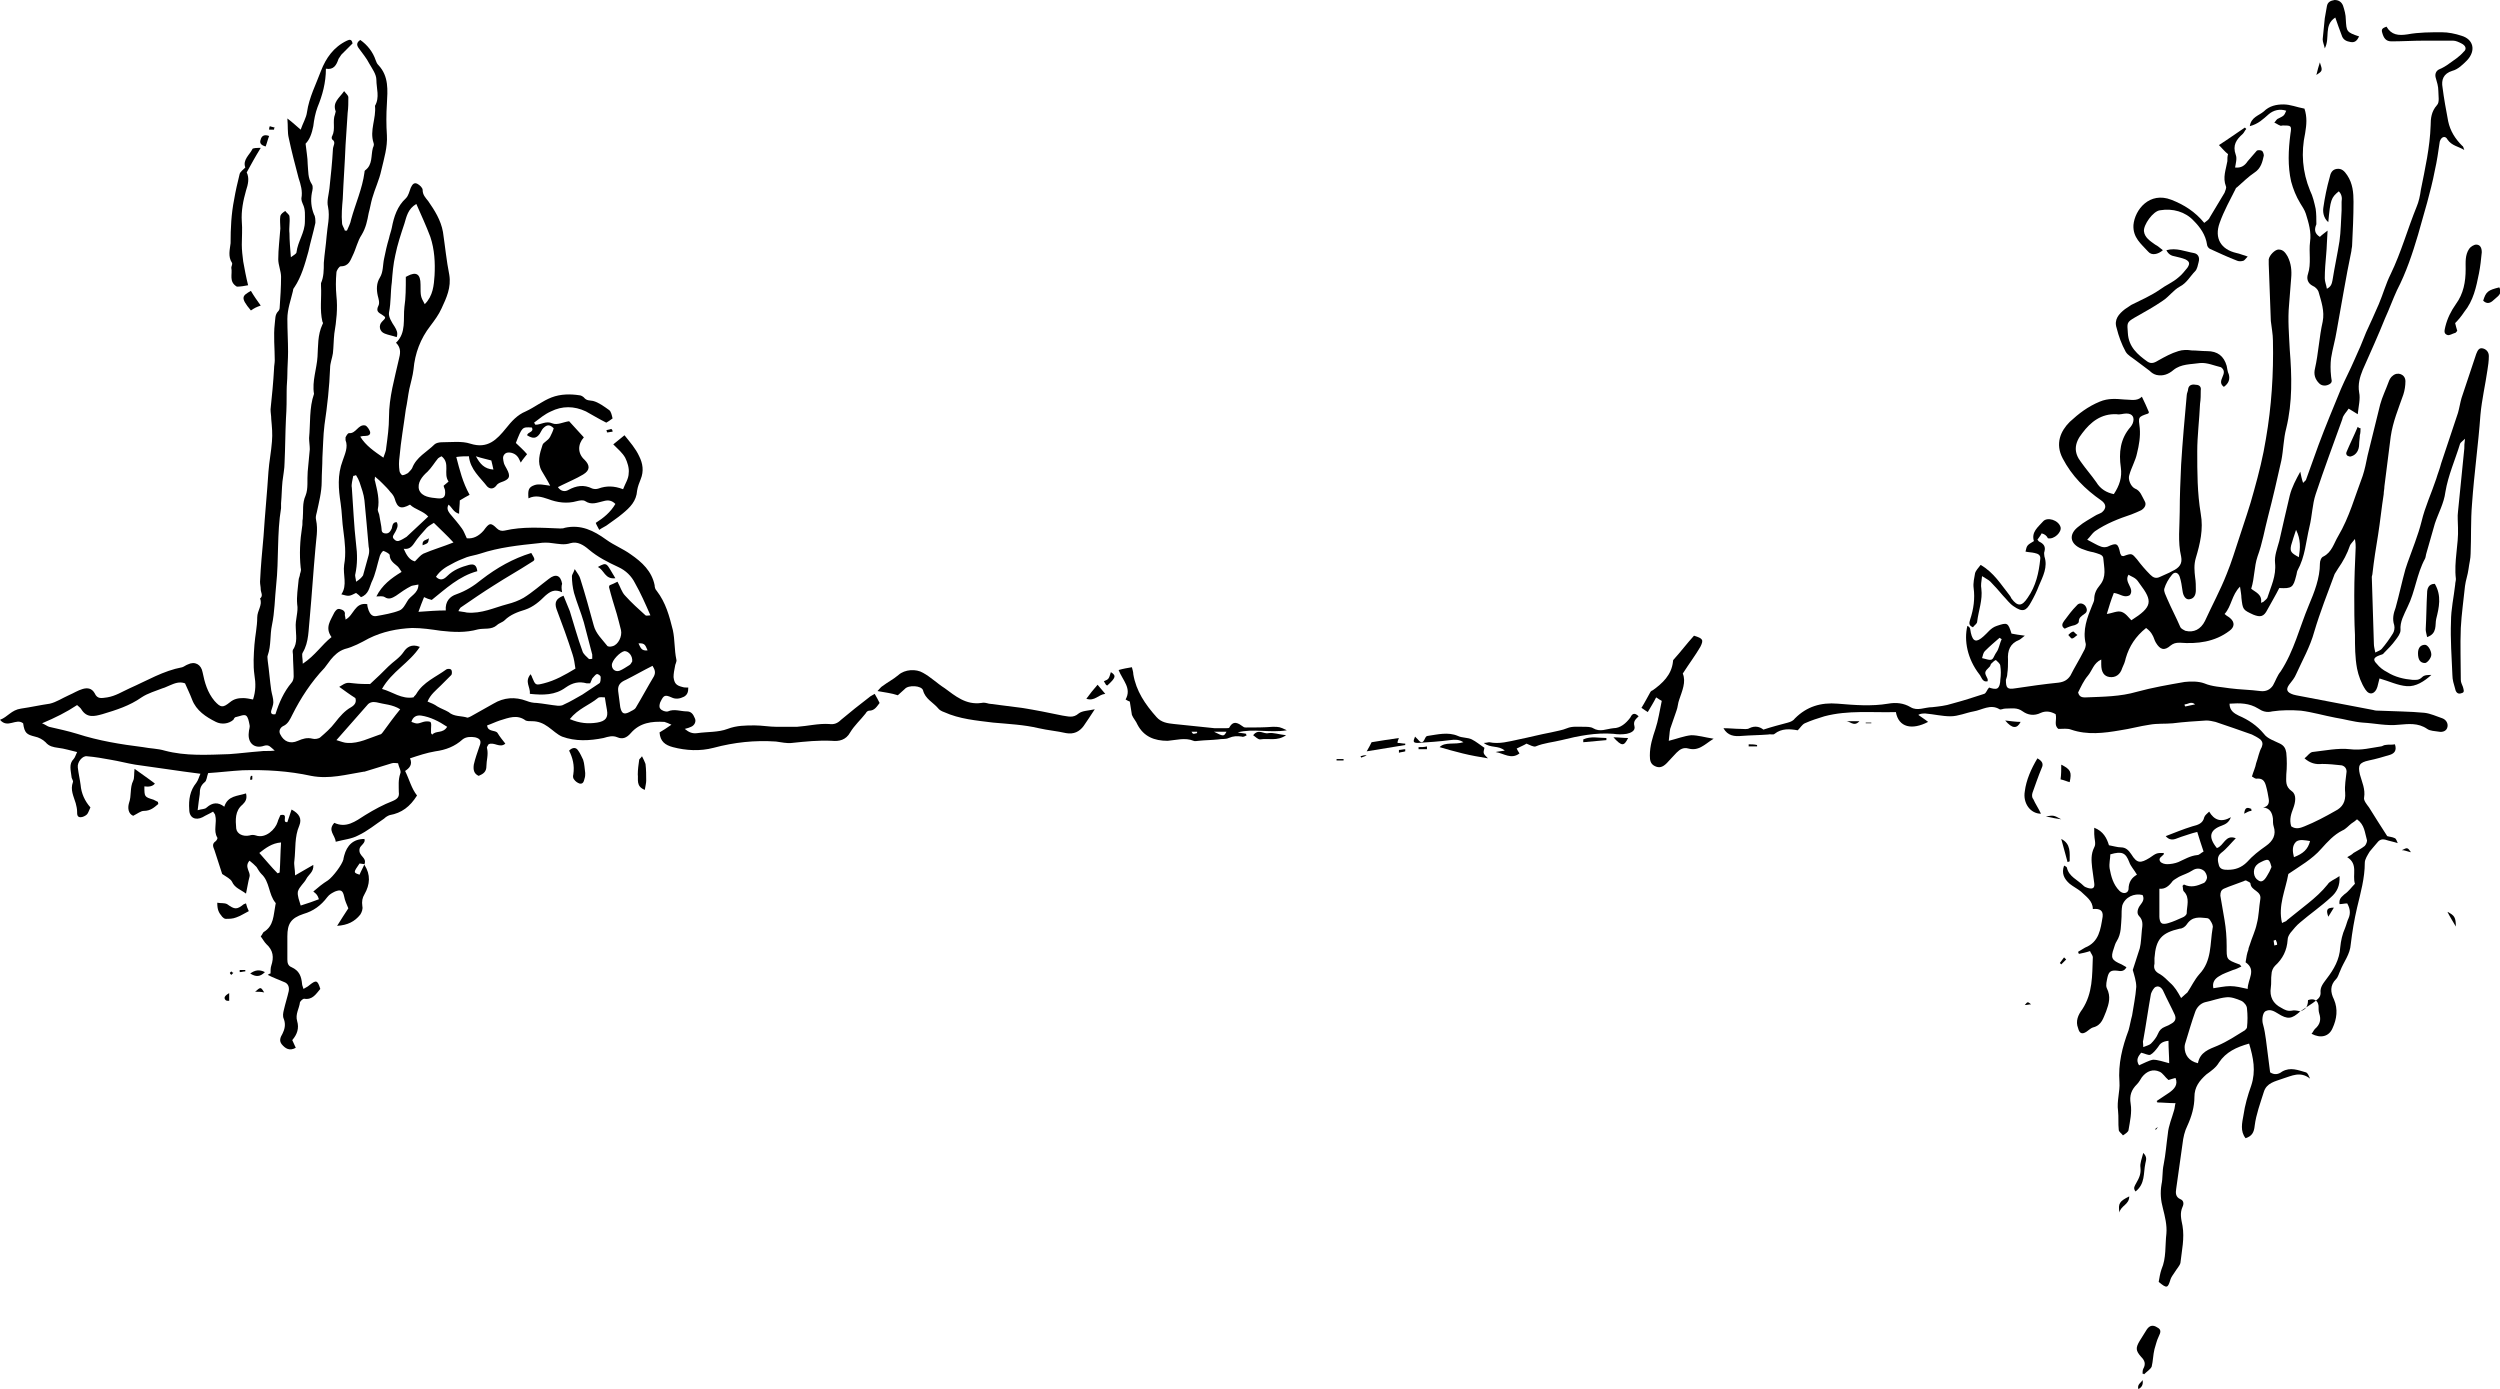 <?xml version="1.0" encoding="utf-8"?>
<!-- Generator: Adobe Illustrator 17.1.0, SVG Export Plug-In . SVG Version: 6.00 Build 0)  -->
<!DOCTYPE svg PUBLIC "-//W3C//DTD SVG 1.1//EN" "http://www.w3.org/Graphics/SVG/1.1/DTD/svg11.dtd">
<svg version="1.1" id="Layer_1" xmlns="http://www.w3.org/2000/svg" xmlns:xlink="http://www.w3.org/1999/xlink" x="0px" y="0px"
	 viewBox="0 0 356.7 198.2" enable-background="new 0 0 356.7 198.2" xml:space="preserve">
<g>
	<path d="M52,123.3c0,0,0,0.1,0,0.1c0.9,1.4,0.8,2.8,0,4.2c-0.3,0.5-0.4,1-0.3,1.7c0.1,0.4-0.1,0.9-0.3,1.2c-0.8,1-1.8,1.5-3.3,1.6
		c0.6-1,1.1-1.7,1.6-2.5c-0.2-0.5-0.5-1.1-0.6-1.7c-0.2-0.9-0.5-1-1.3-0.7c-0.4,0.2-0.8,0.4-1.1,0.8c-0.9,1.2-2,2-3.4,2.4
		c-1.8,0.6-2.3,1.4-2.3,3.2c0,1.1,0,2.2,0,3.3c0,0.5,0.1,0.9,0.6,1.1c1.1,0.5,1.4,1.3,1.5,2.4c0,0.2,0.1,0.3,0.2,0.7
		c0.3-0.2,0.6-0.3,0.8-0.5c1-0.8,1.2-0.8,1.6,0.5c-0.6,0.7-1.1,1.6-2.3,1.4c-0.2,0-0.5,0.3-0.6,0.5c-0.1,0.9-0.7,1.7-0.4,2.7
		c0.3,1,0,1.9-0.7,2.7c0.2,0.4,0.3,0.7,0.5,1.1c-0.9,0.5-1.5,0.1-2-0.5c-0.4-0.5-0.2-1,0.1-1.5c0.3-0.6,0.5-1.3,0.2-2.1
		c-0.2-0.4-0.1-0.9,0-1.3c0.2-0.9,0.5-1.8,0.7-2.7c0.1-0.6-0.1-1.1-0.7-1.3c-0.7-0.3-1.5-0.6-2.3-1c0.1-0.1,0.3-0.2,0.4-0.2
		c0-0.4,0-0.8,0.1-1.1c0.4-1.2,0.3-2.2-0.7-3.1c-0.3-0.3-0.5-0.7-0.8-1.1c0.2-0.2,0.3-0.5,0.4-0.6c1.5-0.9,1.4-2.4,1.7-3.9
		c0-0.1,0.1-0.2,0-0.3c-1-1.2-0.8-3-2-4.1c-0.3-0.3-0.5-0.7-0.7-1c-0.3-0.3-0.6-0.6-1-0.9c-0.8,0.9,0.2,1.6,0,2.3
		c-0.2,0.7-0.3,1.5-0.5,2.4c-0.8-0.6-1.6-0.8-2-1.7c-0.2-0.4-0.8-0.7-1.4-1.1c-0.3-0.9-0.7-2.2-1.1-3.4c-0.2-0.5-0.4-0.9,0.2-1.3
		c0.1-0.1,0.3-0.4,0.2-0.5c-0.6-1,0-2.1-0.3-3.2c0-0.1-0.1-0.2-0.3-0.5c-0.5,0.3-1,0.5-1.5,0.8c-1,0.5-1.9,0.1-1.9-1.1
		c-0.1-1.4,0.1-2.7,1-3.8c0.3-0.4,0.4-0.9,0.6-1.3c-3.2-0.4-6.3-0.9-9.3-1.3c-1.2-0.2-2.3-0.5-3.5-0.7c-1.1-0.2-2.2-0.4-3.4-0.5
		c-0.6-0.1-1.4,0.8-1.3,1.6c0.1,0.9,0.3,1.7,0.4,2.5c0.1,1.2,0.6,2.3,1.4,3.2c-0.2,0.4-0.3,0.8-0.5,1c-0.2,0.2-0.6,0.4-0.9,0.4
		c-0.5,0-0.5-0.4-0.5-0.8c0-0.4-0.1-0.8-0.2-1.2c-0.3-1-0.8-1.9-0.4-3c0.1-0.2-0.2-0.5-0.2-0.8c-0.1-0.9-0.4-1.8,0.3-2.5
		c0.2-0.2,0.3-0.6,0.5-1c-0.9-0.2-1.8-0.5-2.7-0.6c-0.7-0.1-1.3-0.2-1.8-0.8c-0.4-0.4-1-0.7-1.5-0.8c-1.2-0.3-1.5-0.5-1.7-1.9
		c-1-0.8-2.2,0.8-3.3-0.5c1.1-0.4,1.6-1.4,3-1.6c1.4-0.2,2.7-0.5,4.1-0.7c0.9-0.2,1.8-0.8,2.7-1.2c0.7-0.3,1.3-0.7,2-0.9
		c0.7-0.2,1.3-0.1,1.7,0.6c0.4,0.9,1,0.7,1.8,0.6c1.2-0.2,2.1-0.8,3.2-1.3c2.5-1.1,4.8-2.5,7.5-3c0.3-0.1,0.5-0.3,0.8-0.4
		c1-0.5,1.9,0,2.1,1.1c0.3,1.5,0.7,2.9,1.7,4.1c0.9,1,1.2,1,2.2,0.2c0.6-0.5,1.2-0.6,1.9-0.6c0.4,0,0.9,0.1,1.4,0.2
		c0.4-1.2,0.4-2.3,0.2-3.5c-0.2-1.4-0.1-2.9,0-4.3c0.1-1.3,0.4-2.6,0.4-3.9c0-1,0.8-1.8,0.4-2.7c0.5-0.4,0.1-0.9,0.1-1.3
		c0-0.4-0.1-0.7-0.1-1.1c0.1-2.2,0.3-4.3,0.5-6.5c0.2-3.1,0.5-6.1,0.7-9.2c0.1-1.4,0.4-2.9,0.5-4.3c0.1-1.1,0-2.1-0.1-3.2
		c0-0.5-0.1-0.9-0.1-1.4c0.2-1.9,0.4-3.9,0.5-5.8c0-0.4,0.1-0.8,0.1-1.2c0-1.7-0.2-3.5,0-5.2c0.1-0.7,0-1.3,0.5-1.8
		c0.1-0.1,0.2-0.3,0.2-0.5c0.1-1.5,0.2-2.9,0.2-4.4c0-0.8-0.4-1.7-0.4-2.5c0-1.5,0.2-2.9,0.3-4.4c0-0.6-0.1-1.2,0-1.8
		c0.1-0.3,0.4-0.5,0.7-0.7c0.2,0.3,0.6,0.5,0.6,0.8c0.1,0.8-0.1,1.6,0,2.4c0,1,0.1,2.1,0.2,3.4c0.4-0.3,0.8-0.5,0.8-0.7
		c0.2-1.6,1.2-2.8,1.2-4.4c0-0.9,0.1-1.7-0.3-2.5c-0.1-0.2-0.2-0.5-0.2-0.8c0.2-1-0.1-2-0.4-2.9c-0.5-1.9-1-3.8-1.4-5.7
		c-0.2-0.8-0.1-1.7-0.2-2.8c0.8,0.6,1.3,1.1,1.9,1.6c0.3-0.9,0.8-1.7,0.9-2.5c0.3-2.1,1.3-4,2-5.9c0.7-1.8,1.8-3.4,3.7-4.3
		c0.4-0.2,0.7-0.2,0.8,0.4c-0.5,0.5-1,1-1.6,1.6c-0.1,0.2-0.3,0.4-0.4,0.6c-0.3,0.9-0.7,1.6-1.8,1.4c0,2-0.5,3.8-1.2,5.5
		c-0.3,0.8-0.5,1.8-0.6,2.7c-0.2,1-0.5,1.9-1.1,2.5c0.1,1,0.3,2,0.3,2.9c0.1,1,0,2,0.6,2.9c0.2,0.3,0.1,0.8,0,1.2
		c-0.2,1.1-0.1,2.1,0.3,3.1c0.2,0.3,0.2,0.8,0.2,1.2c-0.3,1.4-0.7,2.7-1,4.1c-0.5,1.8-1,3.6-2,5.1c-0.1,0.1-0.2,0.3-0.2,0.5
		c-0.3,1.3-0.8,2.6-0.8,4c0,1.6,0.1,3.2,0.1,4.7c0,1.1-0.1,2.2-0.1,3.2c0,0.8-0.1,1.5-0.1,2.3c0,1.3,0,2.6-0.1,4
		c-0.1,2.1-0.1,4.2-0.2,6.3c0,0.9-0.2,1.8-0.3,2.7c-0.1,1-0.1,2-0.2,3.1c0,0.2,0,0.5,0,0.7c-0.6,3.6-0.3,7.3-0.7,11
		c-0.2,1.9-0.2,3.8-0.6,5.7c-0.3,1.4-0.1,2.9-0.6,4.3c-0.1,0.2,0,0.5,0,0.8c0.2,1.4,0.3,2.8,0.5,4.2c0.1,0.6,0.3,1.1,0.3,1.7
		c0,0.4-0.2,0.8-0.3,1.2c-0.1,0.4,0.1,0.6,0.6,0.5c0.5-1.6,1.2-3.2,2.3-4.5c0.2-0.2,0.3-0.6,0.3-0.9c0-1-0.1-2.1-0.1-3.1
		c0-0.2-0.1-0.5,0-0.7c0.7-1,0.4-2.2,0.4-3.1c-0.1-1.2,0.4-2.3,0.2-3.4c-0.1-1.1,0.1-2.3,0.2-3.4c0-0.3,0.2-0.6,0.2-0.9
		c0.1-0.3,0.2-0.6,0.1-0.9c-0.2-1.9-0.1-3.9,0.2-5.8c0.1-0.4,0-0.8,0.1-1.2c0.1-1.1-0.1-2.2,0.4-3.3c0.4-1,0.2-2.2,0.3-3.4
		c0.1-1.1,0.2-2.1,0.3-3.2c0-0.5-0.1-1.1-0.1-1.6c0.2-2.1,0-4.3,0.7-6.3c-0.3-1.8,0.4-3.6,0.5-5.3c0.1-1.5,0-3.1,0.7-4.6
		c0.1-0.1,0.1-0.3,0-0.4c-0.4-1.7-0.1-3.4-0.2-5.1c0-0.1,0-0.3,0-0.4c0.4-0.9,0.4-1.9,0.4-2.9c0.1-1.3,0.3-2.5,0.4-3.8
		c0.1-1.4,0.5-2.7,0.2-4.2c-0.2-0.8,0.1-1.7,0.2-2.6c0.2-1.9,0.4-3.7,0.5-5.6c0-0.5,0.5-1-0.1-1.4c-0.1-0.1-0.1-0.4,0-0.5
		c0.5-1,0-2.1,0.4-3.1c0-0.1,0.1-0.3,0.1-0.4c-0.5-1.3,0.5-1.9,1.2-2.9c0.3,0.4,0.6,0.6,0.6,0.9c0,0.7,0,1.5-0.1,2.2
		c-0.1,1.5-0.2,3.1-0.3,4.6c-0.1,2.6-0.3,5.2-0.4,7.7c-0.1,1.1-0.2,2.3-0.1,3.4c0,0.4,0.3,0.7,0.4,1.1c0.1,0,0.2,0,0.3,0
		c0.2-0.5,0.5-1,0.6-1.6c0.6-2.2,1.6-4.4,1.9-6.7c0-0.1,0-0.2,0.1-0.3c1.1-0.8,0.8-2.1,1.1-3.2c0.1-0.2,0.2-0.5,0.1-0.7
		c-0.6-1.8,0.4-3.5,0.2-5.3c0.7-1.2,0.2-2.5,0.2-3.7c0-0.8-0.6-1.6-1-2.3c-0.4-0.8-1-1.5-1.5-2.2c-0.3-0.4-0.4-0.8,0.2-1.2
		c1,0.7,1.8,1.7,2.2,2.9c0.1,0.3,0.2,0.5,0.4,0.7c1.5,1.6,1.3,3.6,1.2,5.5c-0.1,1.5-0.1,3,0,4.5c0.1,1.7-0.4,3.3-0.8,5
		c-0.3,1.4-0.9,2.6-1.3,4c-0.2,0.7-0.3,1.4-0.5,2.1c-0.2,1.1-0.4,2.1-1,3.1c-0.6,0.9-0.8,2-1.3,3C50,37.1,49.8,38,48.6,38
		c-0.2,0-0.6,0.6-0.6,0.9c-0.1,1.1-0.1,2.2,0,3.3c0.2,1.8,0,3.6-0.3,5.4c-0.1,0.9-0.1,1.9-0.2,2.8c-0.1,0.7-0.4,1.4-0.4,2.1
		c-0.1,2.7-0.4,5.4-0.8,8.1c-0.2,1.6-0.2,3.2-0.3,4.7c0,1.1-0.1,2.3-0.1,3.4c0,1.5-0.4,3-0.7,4.4c-0.1,0.4-0.2,0.7-0.1,1.1
		c0.3,1.4,0,2.7-0.1,4.1c-0.3,3.3-0.5,6.5-0.8,9.8c-0.2,1.7-0.1,3.5-1,5c-0.2,0.3,0,0.8,0,1.6c1.8-1.2,2.7-2.7,4.1-3.8
		c-1-1.4-0.1-2.4,0.4-3.5c0.2-0.3,0.4-0.6,0.8-0.5c0.4,0.1,0.8,0.3,0.7,0.8c0,0.2,0.1,0.4,0.1,0.7c1.2-0.6,1.3-2.5,3.1-2.2
		c0,0.3,0.1,0.6,0.2,0.9c0.2,0.5,0.5,0.9,1.1,0.8c1.1-0.2,2.3-0.4,3.3-0.8c0.5-0.2,0.8-0.8,1.1-1.3c0.4-0.8,1.6-1.1,1.6-2.4
		c-0.4,0.1-0.7,0.1-1,0.2c-0.8,0.4-1.5,0.9-2.2,1.4c-0.5,0.3-1,0.6-1.6,0.2c-0.3-0.2-0.8-0.1-1.2-0.1c0.8-1.6,2.1-2.6,3.6-3.5
		c-0.3-0.4-0.4-0.7-0.7-0.9c-0.5-0.4-1-0.8-1-1.5c0-0.2-0.6-0.5-0.9-0.6c-0.1,0-0.4,0.4-0.5,0.7c-0.4,1.3-0.6,2.6-1.2,3.8
		c-0.3,0.7-0.4,1.7-1.5,2.1c-0.2-0.2-0.4-0.4-0.7-0.6c-1,0.5-1,0.5-2.1,0.2c0.9-1.3,0.2-2.8,0.4-4.2c0.3-1.6,0.1-3.3-0.1-4.8
		c-0.2-1.3-0.2-2.7-0.4-4c-0.3-2-0.5-4,0.3-6.1c0.3-0.9,0.8-1.9,0.4-2.9c0-0.1,0-0.3,0-0.4c0.1-0.2,0.3-0.6,0.5-0.6
		c1,0.1,1.3-1.3,2.3-1.1c0.3,0.1,0.6,0.6,0.7,0.9c0.1,0.4-0.2,0.6-0.7,0.6c-0.2,0-0.4,0-0.7,0.1c0.8,1.3,2,2.1,3.3,3
		c0.2-0.6,0.4-1,0.4-1.4c0.2-1.5,0.4-2.9,0.4-4.4c0-2.8,0.8-5.5,1.4-8.2c0.2-0.8,0.4-1.6-0.4-2.4c1.5-1.4,1-3.4,1.2-5.1
		c0.2-1.3,0.2-2.7,0.2-4.3c-0.1,0,0.1,0,0.2-0.1c1.3-0.7,1.9-0.3,1.9,1.2c0,1.7,0,1.7,0.6,2.8c1.2-1.2,1.3-2.7,1.4-4.1
		c0.1-1.8,0-3.7-0.6-5.5c-0.6-1.6-1.3-3.1-2-4.7c-1.2,0.7-1.4,1.8-1.7,2.8c-0.5,1.5-1,3-1.3,4.5c-0.3,1.3-0.4,2.6-0.5,3.9
		c-0.2,1.4-0.1,2.8-0.4,4.3c-0.1,0.6,0.4,1.4,0.8,2c0.3,0.5,0.5,0.9,0.3,1.5c-0.6-0.2-1.2-0.3-1.7-0.5c-0.8-0.3-0.9-1.2-0.4-1.7
		c0.6-0.6,0.6-0.6,0-1c-0.5-0.3-0.9-0.5-0.5-1.3c0.2-0.4,0-1-0.1-1.4c-0.2-0.9-0.2-1.8,0.3-2.6c0.5-0.8,0.4-1.8,0.6-2.7
		c0.2-1,0.4-1.9,0.7-2.9c0.1-0.5,0.3-1,0.4-1.5c0.3-1.6,0.8-3.1,2-4.2c0.4-0.4,0.5-1,0.7-1.5c0.2-0.4,0.4-0.8,0.9-0.6
		c0.4,0.2,0.8,0.6,0.8,0.9c0,0.7,0.4,1.1,0.8,1.6c0.9,1.3,1.8,2.7,2.1,4.4c0.3,2,0.5,4.1,0.9,6.1c0.3,1.8-0.4,3.3-1.1,4.8
		c-0.4,0.9-1,1.7-1.6,2.5c-1.4,1.8-2.2,3.9-2.4,6.2c-0.1,0.9-0.4,1.9-0.6,2.8c-0.2,1-0.3,2-0.5,2.9c-0.3,2.3-0.7,4.5-0.9,6.8
		c-0.1,0.7-0.1,1.3,0,2c0,0.2,0.3,0.6,0.4,0.6c0.3,0,0.6-0.2,0.8-0.3c0.2-0.2,0.5-0.5,0.6-0.7c0.6-1.6,2.1-2.3,3.2-3.4
		c0.2-0.2,0.7-0.3,1-0.3c1.4,0,2.9-0.2,4.1,0.2c2.5,0.8,3.8-0.6,5.1-2.2c0.8-1,1.6-1.9,2.8-2.4c1.3-0.6,2.4-1.5,3.7-2
		c1.3-0.5,2.7-0.5,4-0.3c0.2,0,0.5,0.2,0.6,0.3c0.4,0.5,0.8,0.4,1.3,0.5c0.8,0.2,1.6,0.8,2.3,1.3c0.3,0.2,0.4,0.8,0.5,1.2
		c-0.4,0.3-0.7,0.5-0.9,0.6c-1-0.5-2-1.1-2.9-1.6c-1.7-0.8-3.4-0.8-5,0c-0.9,0.4-1.6,1-2.4,1.6c0.1,0.2,0.2,0.3,0.2,0.3
		c0.8,0,1.5-0.6,2.4-0.2c0.7,0.3,1.6-0.2,2.4-0.3c0.7,0.8,1.4,1.5,2.1,2.3c-0.9,1-0.9,2.3,0.1,3.2c0.8,0.8,0.8,1.5-0.2,2.1
		c-1,0.6-2,1-3,1.5c-0.2,0.1-0.4,0.2-0.6,0.3c0.4,0.6,1,0.7,1.5,0.4c1.1-0.6,2.2-0.8,3.4-0.2c0.3,0.1,0.6,0.1,0.9,0
		c1.1-0.4,2.2-0.4,3.5,0.1c0.3-0.8,0.8-1.5,0.8-2.3c0.1-0.7-0.2-1.6-0.5-2.2c-0.4-0.7-1-1.2-1.7-1.9c0.5-0.4,1-0.8,1.6-1.3
		c0.8,1,1.6,1.9,2.1,3c0.5,1,0.7,2.1,0.2,3.3c-0.2,0.5-0.4,1-0.5,1.6c-0.1,1.5-1,2.4-2.1,3.3c-0.7,0.6-1.5,1.1-2.3,1.7
		c-0.3,0.2-0.6,0.3-1,0.6c-0.2-0.4-0.4-0.7-0.5-1c1.1-0.7,2.1-1.5,2.8-2.7c-0.5-0.5-1-0.6-1.7-0.4c-0.9,0.2-1.7,0.6-2.6,0
		c-0.3-0.2-0.8-0.1-1.2,0c-1.4,0.4-2.8,0.2-4.1-0.3c-0.9-0.3-1.8-0.6-2.8-0.1c-0.1-1.2,0-1.6,0.9-1.9c0.6-0.2,1.4,0,2.2,0.1
		c-0.4-0.8-0.8-1.4-1.2-2.1c-0.7-1.2-0.3-2.5,0.1-3.7c0.1-0.4,0.8-0.6,1.1-1.2c0.2-0.4,0.4-0.8,0.5-1.2c-0.6-0.6-1-0.5-1.5,0
		c-0.2,0.2-0.3,0.5-0.5,0.8c-0.5,0.7-1,0.7-1.8,0.2c0.1-0.5,1-0.4,0.7-1.1c-1.4-0.1-1.4-0.1-2.3,2.2c0.5,0.5,1,0.9,1.6,1.6
		c-0.3,0.4-0.6,0.7-0.9,1.2c-0.2-0.4-0.3-0.7-0.5-0.9c-0.4-0.5-1.3-0.7-1.7-0.4c-0.5,0.4-0.3,0.9-0.2,1.4c0.1,0.3,0.3,0.6,0.4,0.8
		c0.6,1.1,0.4,1.5-0.8,1.9c-0.3,0.1-0.6,0.3-0.7,0.5c-0.4,0.5-0.9,0.5-1.3,0.1c-1-1.3-2.4-2.4-2.6-4.3c-0.5,0-1.1,0-1.8,0.1
		c0.5,1.9,0.9,3.6,1.9,5.4c-0.4,0.2-0.9,0.5-1.4,0.8c0,0.6-0.1,1.2-0.1,1.9c-0.8-0.2-1-0.9-1.5-1.3c-0.3,0.5-0.1,0.9,0.2,1.3
		c0.6,0.7,1.2,1.4,1.7,2.1c0.3,0.4,0.4,0.8,0.7,1.4c0.9,0.1,1.7-0.3,2.4-1.1c0.8-1.1,1-1.2,1.9-0.3c0.3,0.3,0.7,0.4,1.1,0.3
		c2.6-0.6,5.2-0.4,7.9-0.3c0.2,0,0.5,0,0.7-0.1c2.3-0.5,4.1,0.4,5.9,1.7c1.1,0.8,2.4,1.3,3.5,2.1c1.6,1.1,3,2.4,3.4,4.4
		c0,0.3,0.1,0.6,0.3,0.8c1.3,1.7,1.8,3.6,2.3,5.6c0.3,1.4,0.2,2.8,0.5,4.2c0.1,0.3-0.2,0.7-0.2,1c-0.1,0.5-0.2,1-0.2,1.5
		c0.1,0.9,0.4,1.2,1.2,1.4c0.3,0.1,0.5,0.1,0.9,0.1c0,0.6-0.1,1-0.6,1.3c-0.6,0.3-1.2,0.4-1.8,0.1c-0.9-0.4-1.1-0.3-1.5,0.5
		c-0.2,0.3-0.3,0.9-0.1,1.1c0.2,0.3,0.8,0.5,1.1,0.4c0.9-0.4,1.8,0,2.7,0c0.6,0,0.9,0.4,1.1,0.9c0.3,0.5,0,1.1-0.5,1.3
		c-0.2,0.1-0.5,0.2-0.9,0.3c0.6,0.5,1.1,0.7,1.8,0.6c1.4-0.2,3-0.1,4.3-0.6c1.3-0.5,2.6-0.5,3.9-0.5c1,0,2.1,0.2,3.1,0.2
		c1,0,2,0,2.9,0c1.5-0.1,3.1-0.5,4.6-0.4c0.7,0.1,1.2-0.1,1.7-0.6c1.3-1.1,2.7-2.2,4-3.2c0.2-0.2,0.5-0.3,0.8-0.5
		c0.3,0.5,0.5,0.9,0.7,1.3c-0.4,0.5-0.7,1.1-1.5,1.1c-0.2,0-0.4,0.2-0.5,0.4c-0.7,0.9-1.6,1.7-2.2,2.7c-0.6,1.1-1.6,1.3-2.6,1.2
		c-1.9-0.1-3.8,0.1-5.7,0.3c-0.7,0.1-1.5-0.1-2.3-0.2c-3-0.2-5.9,0.1-8.9,0.9c-1.9,0.5-3.9,0.4-5.8-0.1c-1.1-0.3-1.8-0.8-1.9-2.1
		c0.5-0.3,1-0.6,1.7-1.1c-0.4-0.2-0.7-0.3-1-0.4c-1.8-0.1-3.5,0.1-4.8,1.6c-0.6,0.7-1.2,0.9-1.9,0.6c-0.7-0.3-1.3-0.1-2,0.1
		c-2,0.4-4,0.5-5.9-0.2c-0.7-0.3-1.3-0.9-2-1.4c-0.7-0.5-1.4-0.8-2.3-0.8c-0.3,0-0.7,0-0.9-0.1c-1.2-0.9-2.4-0.4-3.7,0
		c-0.6,0.2-1.2,0.5-1.8,0.7c0.1,1,1.2,0.6,1.5,1.1c0.3,0.5,0.7,1,1.1,1.5c-0.8,0.7-1.6-0.3-2.4,0.1c-0.1,0.2-0.3,0.4-0.2,0.6
		c0.2,0.9-0.1,1.7-0.1,2.5c0,0.8-0.4,1.1-1.1,1.4c-0.7-0.3-0.8-0.9-0.7-1.6c0.2-0.9,0.5-1.7,0.8-2.6c0.3-0.7,0.2-1.1-0.6-1.3
		c-0.6-0.1-1.3-0.1-1.8,0.3c-1.1,1-2.4,1.5-3.9,1.7c-1.2,0.2-2.4,0.6-3.6,1c0.4,0.9-0.1,1.4-0.7,1.8c0.6,1.2,0.9,2.5,1.7,3.5
		c-1,1.6-2.2,2.5-3.9,2.8c-0.3,0.1-0.6,0.3-0.8,0.5c-1.2,0.8-2.4,1.8-3.7,2.4c-0.9,0.5-2.1,0.6-3.2,0.9c-0.1-1-1.2-1.6-0.2-2.7
		c1.7,0.8,3-0.2,4.4-1.1c1.3-0.8,2.6-1.5,3.9-2c0.7-0.3,1-0.6,0.9-1.3c0-0.9-0.1-1.7,0.2-2.6c0.2-0.4-0.2-0.9-0.3-1.5
		c-0.3,0-0.6-0.1-0.9,0c-1.3,0.4-2.6,0.8-3.9,1.2c0,0-0.1,0-0.1,0c-2.5,0.4-4.9,1.1-7.5,0.6c-3.2-0.7-6.5-0.9-9.8-0.8
		c-1.7,0.1-3.3,0.3-4.9,0.4c-0.2,0.5-0.2,1.1-0.5,1.3c-0.6,0.5-0.7,1-0.7,1.7c-0.1,0.7-0.2,1.4-0.3,2.3c0.6-0.2,1-0.1,1.3-0.4
		c0.8-0.7,1.6-0.8,2.5-0.1c0.5-1.6,1.9-1.5,3.1-1.9c0.2,0.8-0.1,1.2-0.5,1.6c-1.1,0.9-1,2.2-0.9,3.4c0.1,0.8,1,1.2,1.9,1
		c0.3-0.1,0.6-0.1,0.9,0c1.4,0.5,2.8-0.9,3.1-1.9c0.1-0.4,0.3-0.7,0.4-1c1.3-0.3,0.1,1.1,1,1c0.2-0.6,0.4-1.2,0.6-1.8
		c1.1,0.6,1.5,1.3,1.1,2.3c-0.7,1.6-0.5,3.3-0.7,5c-0.1,0.6,0.1,1.2,0.1,2.1c0.9-0.5,1.7-1,2.6-1.5c0.1,1-0.7,1.4-1,2
		c-0.3,0.6-1,1.1-1.2,1.8c-0.1,0.6,0.2,1.3,0.4,2c1-0.3,1.8-0.6,2.6-0.9c-0.2-0.6-0.3-0.7-0.8-1.1c0.7-0.6,1.3-1.1,2.1-1.6
		c0.7-0.5,2-2.2,2.2-3c0-0.2,0.1-0.4,0.1-0.5c0.4-1.5,1.3-2.4,2.9-2.4c0.2,0.6-0.6,0.9-0.7,1.4C51.1,122.2,52.4,122.3,52,123.3
		c-0.2,0-0.5-0.1-0.7-0.1c-0.9,1.3-0.9,1.3,0,1.6C51.5,124.3,51.8,123.8,52,123.3z M80.2,84.5c-1.1-0.5-1.7-0.1-2.4,0.5
		c-0.8,0.8-1.7,1.6-2.9,2c-1,0.3-2.1,0.7-2.9,1.5c-0.3,0.3-0.8,0.4-1.1,0.7c-0.8,0.7-1.8,0.4-2.7,0.6c-1.8,0.5-3.5,0.4-5.3,0.2
		c-1.4-0.2-2.7-0.4-4.1-0.4c-2.1,0.1-4.2,0.5-6.2,1.5c-1.1,0.6-2.2,1.2-3.4,1.5c-0.9,0.3-1.5,0.9-2,1.5c-0.3,0.4-0.6,0.8-0.9,1.2
		c-1.9,2-3.4,4.3-4.6,6.7c-0.3,0.6-0.6,1.3-1.3,1.6c-0.4,0.2-0.7,0.7-0.4,1.2c0.5,1,1.4,1.4,2.5,0.9c0.7-0.3,1.3-0.5,2.1-0.3
		c0.3,0.1,0.9,0,1.1-0.2c0.7-0.6,1.5-1.3,2.1-2.1c0.7-0.9,1.4-1.7,2.3-2.2c0.5-0.3,0.8-0.7,0.6-1.3c-0.8-0.5-1.6-1.1-2.3-1.6
		c1.1-0.7,1.1-0.6,2.1-0.5c0.8,0.1,1.7,0.1,2.3,0.1c1-0.9,1.8-1.7,2.6-2.5c0.7-0.7,1.6-1.2,2.2-2.1c0.4-0.6,1.1-1.2,2.3-0.7
		c-1.5,2.3-4,3.5-5.4,6c1.5,0.4,2.8,1.5,4.5,1.2c0.1-0.2,0.3-0.3,0.4-0.5c1-1.7,2.8-2.4,4.3-3.5c0.2-0.1,0.6-0.1,0.7,0.1
		c0.1,0.1,0.1,0.6,0,0.7c-0.5,0.5-1,1-1.5,1.5c-0.7,0.7-1.5,1.3-1.9,2.3c0.5,0.2,1,0.4,1.4,0.7c0.5,0.3,1.1,0.5,1.6,0.8
		c0.8,0.7,1.8,0.5,2.7,0.8c0.1,0,0.3-0.1,0.5-0.2c1.1-0.6,2.1-1.2,3.2-1.8c1.5-0.9,3.1-1,4.7-0.4c0.5,0.2,1,0.3,1.5,0.3
		c1,0.1,2,0.3,3,0.4c0.3,0,0.6,0,0.9-0.2c0.9-0.4,1.7-0.9,2.6-1.4c0.8-0.5,1.6-1.1,2.4-1.6c0.2-0.1,0.2-0.6,0.2-0.9
		c0-0.2-0.4-0.5-0.6-0.4c-0.2,0.1-0.4,0.4-0.6,0.6c-0.1,0.2-0.2,0.5-0.3,0.7c-0.2,0-0.4,0-0.5,0c-1.1-0.3-2-0.1-3,0.6
		c-1.5,1.1-3.2,1.1-5.1,0.9c0.1-1-0.8-1.7,0.1-2.8c0.1,0.2,0.2,0.3,0.2,0.4c0.5,1.2,0.5,1.2,1.7,0.9c1.6-0.4,3-1.2,4.5-2.1
		c-0.1-0.7-0.2-1.4-0.4-2c-0.7-2.2-1.5-4.4-2.3-6.5c-0.3-0.9-0.1-1.5,1-1.9c0.3,0.7,0.6,1.5,0.9,2.2c0.6,1.9,1.1,3.8,1.8,5.7
		c0.1,0.4,0.6,0.8,0.9,1.1c0.1,0.1,0.3,0,0.5,0c0-0.3,0-0.4,0-0.6c-0.4-1.5-0.8-3.1-1.2-4.6c-0.4-1.4-1-2.8-1.4-4.2
		c-0.2-0.8-0.3-1.6-0.3-2.4c0-0.2,0.2-0.4,0.4-1c0.4,0.6,0.7,1,0.8,1.4c0.7,2.2,1.3,4.4,1.9,6.6c0.3,1.2,1.2,2,1.9,2.9
		c0.1,0.2,0.5,0.2,0.8,0.1c0.8-0.2,1.4-1.4,1.2-2.3c-0.2-0.8-0.4-1.6-0.6-2.3c-0.4-1.3-0.8-2.6-1.1-3.8c0-0.1,0-0.2,0.1-0.3
		c0.3-0.1,0.7-0.3,1.1-0.5c0.4,0.7,0.6,1.5,1.1,2c0.9,1,1.9,1.9,2.9,2.8c0.1,0.1,0.4,0,0.7,0c-0.7-1.6-1.4-3.2-2.2-4.6
		c-0.5-1-1.3-1.8-2.4-2.3c-1.5-0.7-2.9-1.4-4.2-2.5c-0.7-0.6-1.6-1.2-2.6-0.9c-0.9,0.3-1.7,0.1-2.6,0c-0.6-0.1-1.3-0.1-1.9,0
		c-2.9,0.3-5.7,0.6-8.4,1.5c-0.6,0.2-1.3,0.3-1.9,0.5c-0.8,0.3-1.5,0.6-2.2,1c-0.8,0.4-1.6,0.9-2.2,1.8c0.6,0.6,1.1,0.4,1.6-0.1
		c0.9-0.9,2-1.3,3.1-1.6c0.8-0.2,1.1,0.1,1.2,0.9c-2.6,0.7-4.5,2.5-6.5,4.1c-0.4-0.1-0.7-0.2-1.1-0.4c-0.3,0.7-0.5,1.3-0.8,2.1
		c1.4-0.1,2.7-0.2,3.9-0.2c-0.1-1.3,0.6-2,1.5-2.3c1.4-0.5,2.5-1.2,3.6-2.1c2.2-1.7,4.5-3,7.1-3.8c0.6,1,0.6,1-0.1,1.4
		c-1.7,1.1-3.5,2.1-5.2,3.2c-1.6,1-3.2,2.1-4.8,3.2c-0.1,0.1-0.2,0.3-0.3,0.5c0.5,0.1,0.8,0.1,1.2,0.2c2.1,0.2,3.9-0.7,5.8-1.2
		c0.8-0.2,1.6-0.5,2.3-0.9c1.3-0.8,2.4-1.8,3.6-2.7c1-0.8,1.7-0.5,1.9,0.7C80.1,83.6,80.1,83.9,80.2,84.5z M6,103.2
		c0.5,0.2,0.7,0.4,1,0.5c1.3,0.3,2.7,0.6,4,1c3.1,1,6.2,1.5,9.4,1.9c1,0.2,2.1,0.2,3.1,0.5c3,0.8,6.1,0.6,9.2,0.5
		c1.5-0.1,3-0.3,4.4-0.4c0.6-0.1,1.2,0,2.1-0.1c-0.6-0.5-0.8-0.9-1.5-0.7c-1.4,0.5-2.4-0.4-2.2-1.9c0-0.4,0.2-0.7,0.1-1.1
		c-0.1-0.5-0.2-1.1-0.5-1.3c-0.3-0.2-0.9,0.1-1.4,0.2c-0.2,0-0.3,0.2-0.4,0.4c-0.7,0.6-1.7,0.7-2.5,0.3c-1.4-0.7-2.8-1.6-3.4-3.2
		c-0.3-0.8-0.7-1.6-1-2.3c-0.8-0.3-1.5,0-2.2,0.3c-0.3,0.1-0.6,0.3-1,0.4c-1,0.4-2.1,0.7-3,1.3c-1.7,1.2-3.6,1.8-5.6,2.4
		c-1.1,0.3-2.2,0.6-3-0.7c-0.1-0.2-0.4-0.4-0.6-0.6C9.5,101.6,7.9,102.4,6,103.2z M56.6,74.5c0.3,0.5,0,1-0.2,1.4
		c-0.2,0.4-0.6,0.7-0.1,1.1c0.4,0.4,0.8,0.1,1.2-0.1c0.2-0.1,0.3-0.2,0.5-0.3c1-0.9,2-1.9,3.1-2.9c-0.7-0.8-1.9-1-2.6-1.7
		c-1.3,0.7-1.8,0.5-2.2-0.9c-0.1-0.3-0.3-0.6-0.6-0.9c-0.3-0.4-0.7-0.8-1.1-1.2c-0.3-0.3-0.6-0.6-1.1-1c0,0.4-0.1,0.5,0,0.6
		c0.3,1.3,0.7,2.7,0.4,4.1c0,0.2,0.1,0.4,0.2,0.7c0.1,0.6,0.2,1.2,0.3,1.7c0.1,0.4-0.1,0.9,0.5,1c0.6,0.1,0.8-0.3,1-0.7
		C56,75,56,74.5,56.6,74.5z M57.1,101.2c-1.1-0.7-2.3-0.7-3.4-1c-0.5-0.1-1,0-1.3,0.4c-1.4,1.6-2.8,3.2-4.4,5
		c0.7,0.2,1.1,0.4,1.6,0.4c1.6,0.1,3.1-0.7,4.6-1.2c0.2,0,0.3-0.2,0.4-0.3C55.4,103.4,56.2,102.3,57.1,101.2z M50.8,67.8
		c-0.1,0-0.2,0.1-0.4,0.1c-0.1,0.6-0.3,1.2-0.2,1.7c0.2,2.7,0.3,5.4,0.6,8c0.2,1.5,0.2,2.9-0.1,4.3c-0.1,0.3,0.1,0.7,0.1,1.1
		c0.5-0.3,0.8-0.6,1-0.9c0.3-1,0.5-1.9,0.8-2.9c0.1-0.4,0.1-0.8,0-1.2c-0.1-1.1-0.2-2.3-0.3-3.4c-0.1-1.1-0.2-2.2-0.3-3.2
		c-0.1-0.9-0.4-1.7-0.7-2.6C51.2,68.5,51,68.1,50.8,67.8z M93.1,95c-1.4,0.7-2.6,1.4-3.8,2c-0.7,0.3-1.2,0.7-1.1,1.6
		c0.1,0.8,0.2,1.5,0.3,2.3c0.2,0.9,0.5,1.1,1.3,0.7c0.3-0.2,0.7-0.3,0.9-0.6c0.9-1.5,1.7-3,2.6-4.5C93.6,95.9,93.4,95.5,93.1,95z
		 M63,65.1c-0.2,0.1-0.4,0.2-0.5,0.3C62,66,61.6,66.7,61,67.3c-0.8,0.7-1.5,1.6-1.2,2.6c0.4,1,1.6,1.1,2.6,1.2
		c0.9,0.1,1.2-0.2,1.1-1.1c0-0.2-0.2-0.5-0.2-0.7c0.2-0.2,0.4-0.3,0.7-0.6C63.2,67.6,64.3,66.1,63,65.1z M64.7,77.4
		c-0.9-1-1.8-1.8-2.8-2.8c-0.3,0.2-0.7,0.4-1,0.7c-0.6,0.7-1.3,1.4-1.8,2.2c-0.4,0.6-0.8,0.9-1.5,0.8c0.4,0.9,0.8,1.6,1.6,1.8
		c0.4-0.4,0.8-0.9,1.2-1.1C61.8,78.4,63.2,78,64.7,77.4z M86.3,99.5c-0.3,0-0.8-0.1-1,0.1c-1.2,1-2.8,1.5-4,3
		c1.4,0.6,2.6,0.7,3.9,0.5c1.2-0.2,1.6-0.7,1.4-1.8C86.5,100.7,86.4,100.2,86.3,99.5z M40.1,120.2c-1.3,0.1-2.2,0.8-3.1,1.5
		c0.9,1,1.7,2,2.6,2.9c0.1,0,0.2-0.1,0.3-0.1C40,123.1,40,121.7,40.1,120.2z M63.8,103.7c-1.2-0.8-2.4-1.4-3.7-1.6
		c-0.7-0.1-1.2,0.2-1.4,0.9c0.8,0.3,0.8,0.3,1.7,0c0.3-0.1,0.8-0.1,1,0c0.2,0.2,0.1,0.6,0.1,1c0,0.2,0,0.4,0,0.6
		c0.1,0.1,0.1,0.2,0.2,0.2C62.2,104.2,63.2,104.7,63.8,103.7z M90.2,94.4c0.1-0.8-0.5-1.5-1.1-1.5c-0.6,0.1-1.8,1.3-1.8,2
		c0,0.6,0.5,1,1.1,0.8c0.5-0.2,0.9-0.5,1.4-0.8C90,94.8,90.1,94.5,90.2,94.4z M67.9,65.1c0.6,1.1,1.2,1.8,2.5,1.9
		c-0.1-0.5-0.2-0.9-0.3-1.3C69.4,65.5,68.8,65.4,67.9,65.1z M91.1,91.8c0.3,0.6,0.4,1.1,1.3,1C92.1,92.2,92.1,91.7,91.1,91.8z"/>
	<path d="M328.2,144.3c-1.2,1.1-1.8,1.2-3.2,0.3c-0.5-0.3-1.1-0.7-1.8-0.3c-0.4,0.3-0.5,1.3-0.3,1.9c0.2,0.7,0.3,1.4,0.4,2.1
		c0.2,1.6,0.4,3.2,0.6,4.7c0.6,0.4,1.2,0.3,1.7-0.1c1.2-0.7,2.3-0.2,3.4,0.1c0.3,0.1,0.4,0.5,0.6,0.9c-1.4-1.1-2.6-0.4-3.9,0
		c-1.1,0.4-2.3,0.6-2.7,1.9c-0.5,1.6-1.1,3.2-1.3,4.8c-0.1,1-0.4,1.5-1.3,1.8c-0.8-1-0.5-2.2-0.3-3.3c0.2-1.4,0.6-2.8,1.1-4.2
		c0.7-2.1,0.3-4-0.3-6c-1.8,0.5-3.3,1.2-4.3,2.7c-0.4,0.7-1.1,1.2-1.8,1.7c-1,0.9-1.7,1.8-1.7,3.2c0,1.4-0.4,2.8-1,4.1
		c-0.4,0.8-0.6,1.7-0.7,2.6c-0.3,2.1-0.6,4.2-0.9,6.4c-0.1,0.6-0.1,1.2,0.6,1.5c0.5,0.2,0.5,0.7,0.3,1.1c-0.4,0.9-0.2,1.7,0,2.7
		c0.3,1.8-0.1,3.5-0.3,5.3c-0.1,0.4-0.5,0.8-0.8,1.3c-0.2,0.3-0.5,0.7-0.6,1c-0.4,1.3-0.5,1.4-1.7,0.4c0.1-0.6,0.2-1.2,0.4-1.8
		c0.7-1.6,0.5-3.4,0.7-5.1c0.1-1.2-0.2-2.4-0.5-3.6c-0.3-1.1-0.4-2.2-0.2-3.4c0.2-0.9,0.1-1.9,0.3-2.8c0.3-1.5,0.4-3,0.6-4.4
		c0.1-1.2,0.6-2.3,0.9-3.4c0.1-0.3,0.1-0.7,0.2-1c-1,0-1.8-0.1-2.6-0.1c0-0.1,0-0.1-0.1-0.2c0.6-0.4,1.2-0.8,1.8-1.2
		c0.7-0.5,1.3-1.1,0.9-2.1c-0.4,0.1-0.7,0.2-1,0.3c-0.5-0.4-0.8-1-1.3-1.2c-0.9-0.4-1.8-0.1-2.5,0.8c-0.2,0.3-0.4,0.7-0.7,1
		c-0.8,0.8-1.1,1.6-0.9,2.8c0.2,1.2-0.1,2.5-0.3,3.7c0,0.3-0.5,0.6-0.8,0.8c-0.2-0.3-0.6-0.5-0.6-0.8c-0.1-0.9,0-1.8-0.1-2.7
		c-0.2-1.4,0.3-2.8,0.2-4.1c-0.2-2.6,0.4-5,1.3-7.4c0.2-0.7,0.3-1.4,0.5-2.1c0.2-1.3,0.5-2.7,0.6-4.1c0-0.8-0.3-1.7-0.5-2.4
		c0.3-1,0.7-2.1,1-3.1c0.2-0.8,0.2-1.7,0.3-2.6c0.1-0.7,0.2-1.4-0.4-2c-0.4-0.4-0.2-1.1,0.2-1.6c0.3-0.4,0.6-0.8,0.3-1.4
		c-1.2-0.3-2.5,0.3-2.9,1.5c-0.1,0.5-0.1,1.1-0.1,1.6c-0.1,1.2,0,2.4-0.7,3.5c-0.2,0.3-0.3,0.7-0.4,1c-0.5,1.4-0.3,1.7,1.1,2.3
		c0.2,0.1,0.5,0.3,0.7,0.4c-0.3,0.6-0.8,0.6-1.3,0.5c-0.9-0.1-1.2,0.1-1.4,0.9c-0.1,0.5-0.3,1.2-0.1,1.6c0.6,1.2,0.3,2.2-0.1,3.3
		c-0.4,0.9-0.6,2-1.9,2.3c-0.3,0.1-0.6,0.4-0.9,0.6c-0.6,0.4-1,0.3-1.2-0.5c-0.4-1,0-1.9,0.6-2.7c1.5-2.3,1.4-4.8,1.5-7.4
		c0-0.3-0.3-0.6-0.4-0.9c-0.6,0.2-1.1,0.3-1.6,0.4c0-0.1-0.1-0.2-0.1-0.3c0.3-0.2,0.7-0.4,1-0.6c2-0.8,2.2-2.6,2.5-4.4
		c0.1-0.9-0.4-1.2-1.4-1.1c0-1.2-1-1.8-1.7-2.5c-0.5-0.4-1.1-0.7-1.6-1.1c-0.8-0.7-1.2-1.5-0.8-2.6c0.2,0.1,0.4,0.2,0.4,0.3
		c0.3,1.3,1.5,1.7,2.4,2.6c0.2,0.2,0.4,0.2,0.6,0.3c0.7,0.2,1,0,0.9-0.7c-0.1-0.7-0.2-1.4-0.3-2.2c-0.1-1-0.2-1.9,0.3-2.9
		c0.3-0.5,0-1.2,0-1.9c0-0.3,0-0.5,0-0.9c1.3,0.5,1.8,1.5,2.1,2.5c0.6,0.1,1.2,0.3,1.7,0.3c0.7,0,1.1,0.4,1.5,1
		c0.8,1.3,1.3,1.3,2.6,0.5c1-0.7,1-0.7,2-0.7c0,0.1,0.1,0.2,0,0.2c-0.2,0.3-0.8,0.5-0.5,1c0.2,0.3,0.7,0.4,1,0.4
		c0.5,0,1.1-0.1,1.6-0.3c0.9-0.4,1.7-0.9,2.7-1c0.3,0,0.5-0.3,0.9-0.5c-0.3-0.9-0.6-1.8-0.9-2.8c-0.9,0.2-1.6,0.5-2.3,0.7
		c-0.7,0.2-1.4,0.8-2.2-0.1c1.3-0.5,2.5-1,3.8-1.4c0.8-0.2,1.5-0.4,1.7-1.3c0.1-0.3,0.4-0.5,0.7-0.8c0.7,1.2,1.7,1.6,3.1,0.8
		c-0.3,0.8-0.8,1-1.3,1.2c-1.7,0.6-2,1.6-0.7,3.2c1-0.3,1.2-2,2.7-1.4c-0.7,0.7-1.3,1.5-2.1,2.1c-0.6,0.5-0.5,1.1-0.3,1.8
		c0.2,0.6,0.8,0.6,1.3,0.6c1,0,1.9-0.3,2.7-1.1c0.8-0.9,1.7-1.6,2.7-2.3c1-0.7,1.5-1.6,1.1-2.8c-0.1-0.3-0.1-0.7-0.1-1.1
		c-0.1-0.8-0.4-1.5-1.4-1.6c0.7-0.1,0.9-0.6,0.8-1.2c-0.1-0.6-0.2-1.2-0.4-1.9c-0.2-0.7-0.5-1.1-1.4-1c-0.2,0-0.5-0.3-0.6-0.3
		c0.2-0.7,0.5-1.3,0.6-1.9c0.3-0.8,0.4-1.6,0.8-2.3c0.2-0.5,0.1-0.8-0.2-1.1c-0.4-0.3-0.8-0.5-1.2-0.7c-1.7-0.6-3.4-1.2-5.2-1.8
		c-0.4-0.1-0.9-0.2-1.3-0.2c-1.6,0.1-3.2,0.2-4.8,0.4c-1.1,0.1-2.2,0-3.3,0.2c-1.4,0.2-2.8,0.6-4.2,0.8c-2.3,0.4-4.7,0.7-7-0.1
		c-0.5-0.2-1.2-0.1-1.8-0.1c-0.7-0.5-0.2-1.3-0.4-2.1c-0.7-0.4-1.4-0.5-2.1-0.2c-1,0.5-1.9,0.3-2.6-0.2c-0.8-0.6-1.6-0.4-2.5-0.4
		c-0.3,0-0.6,0.2-0.8,0.1c-1.3-0.8-2.5,0.1-3.7,0.3c-1.1,0.2-2.2,0.7-3.3,0.7c-1.2,0-2.4-0.3-3.6-0.4c-0.3,0-0.7,0-1,0.2
		c0.4,0.3,0.9,0.6,1.4,1c-2.3,1.2-4.2,0.8-4.6-1.4c-3.4,0.1-6.8-0.3-10.2,0.6c-1,0.3-1.9,0.6-2.8,1c-0.4,0.2-0.6,0.6-1,1
		c-1.1-0.2-2.3-0.3-3.3,0.5c-0.2,0.2-0.6,0-0.9,0.1c-1.3,0.1-2.5,0.1-3.8,0.2c-1,0.1-2,0-2.6-1.1c0.9,0,1.7,0.1,2.5,0.1
		c0.4,0,0.9,0.1,1.2-0.1c0.8-0.4,1.5-0.2,2,0.2c1.2-0.4,2.4-0.7,3.5-1c0.4-0.1,0.8-0.3,1-0.6c1.7-1.7,3.7-2.3,6.1-2.1
		c2.4,0.2,4.8,0.4,7.2,0c1.1-0.2,2.2-0.1,3.2,0.5c1,0.6,2,0,3.1,0c0.9-0.1,1.9-0.2,2.8-0.5c1.5-0.4,3.1-0.9,4.6-1.4
		c0.3-0.1,0.4-0.6,0.7-0.9c0.3,0.1,0.9,0.3,1.2,0.1c0.3-0.2,0.4-0.8,0.4-1.2c0.1-0.7,0.1-1.4,0-2c0-0.3-0.4-0.6-0.6-0.8
		c-0.1-0.1-0.5,0.3-0.7,0.5c-0.1,0.1-0.1,0.3-0.2,0.4c-0.8,0.8-0.8,0.8-0.3,1.8c0,0.1,0,0.2,0,0.3c-0.8,0.2-0.9-0.7-1.2-1
		c-1.7-2.2-2.2-4.8-1.7-6.9c0.5,0.2,0.4,0.6,0.5,1c0.3,1.3,0.8,1.4,1.8,0.5c0.6-0.5,1-1.2,1.9-1.5c1.5-0.5,1.6-0.5,2.1,1.1
		c0.5,0.1,1.1,0.2,1.9,0.3c-0.4,0.3-0.6,0.5-0.8,0.6c-1.3,0.5-1.7,1.5-1.6,2.9c0,0.6,0,1.3-0.1,1.9c0,0.3-0.1,0.6-0.2,0.9
		c0,1.2,0.2,1.4,1.4,1.2c2-0.3,4.1-0.6,6.1-0.8c0.8-0.1,1.3-0.4,1.7-1c0.6-1.2,1.3-2.3,1.9-3.5c0.2-0.3,0.3-0.7,0.3-1
		c-0.5-2,0.2-3.8,0.9-5.5c0.1-0.3,0.3-0.6,0.3-0.9c0-0.8,0.3-1.4,0.8-2c1-1.2,0.6-2.5,0.5-3.8c0-0.6-0.8-0.7-1.4-0.9
		c-0.6-0.1-1.2-0.3-1.7-0.5c-1.7-0.7-1.9-2.1-0.4-3.2c0.7-0.6,1.5-1,2.3-1.5c0.3-0.2,0.7-0.3,1-0.5c0.7-0.6,0.6-1.2-0.1-1.7
		c-2.3-1.6-4.2-3.5-5.5-6c-1.1-2.1-0.3-3.9,1-5.2c1.3-1.2,2.6-2.2,4.3-2.9c1.2-0.5,2.3-0.4,3.5-0.3c0.9,0,1.8,0.3,2.5-0.4
		c0.4,0.8,0.7,1.5,1,2.2c0,0.1-0.1,0.2-0.1,0.2c-1.5,0.5-1.4,0.5-1.2,2.1c0.1,1.2-0.1,2.4-0.4,3.6c-0.2,1-0.8,2-1.1,3.1
		c-0.2,0.6,0.2,1.6,0.8,1.9c0.8,0.3,1,1.1,1.4,1.8c0.3,0.5,0,1-0.5,1.3c-0.4,0.2-0.9,0.4-1.4,0.6c-1.8,0.6-3.6,1.3-5.2,2.4
		c-0.4,0.3-0.6,0.7-1.1,1.2c0.8,0.4,1.4,0.8,2,1c0.3,0.1,0.6,0.1,0.9,0c1.3-0.6,1.5-0.5,1.8,0.9c0,0.1,0.1,0.2,0.2,0.4
		c0.1,0,0.3,0.1,0.4,0c1.1-0.4,1.1-0.3,1.8,0.5c0.6,0.8,1.2,1.5,1.9,2.2c0.4,0.4,0.8,0.6,1.4,0.3c0.6-0.3,1.2-0.5,1.7-0.8
		c1.1-0.5,1.5-1.1,1.3-2.1c-0.5-2.1-0.2-4.3-0.2-6.4c0-2.2,0.1-4.5,0.2-6.7c0.2-3.3,0.5-6.6,0.8-9.9c0-0.3,0.2-0.6,0.2-0.9
		c0.1-0.6,0.6-0.7,1.1-0.6c0.5,0,0.8,0.3,0.7,0.8c0,0.6,0,1.3-0.1,1.9c-0.1,2.3-0.4,4.6-0.4,6.8c0,3,0,5.9,0.5,8.9
		c0.4,2.2-0.1,4.3-0.7,6.3c-0.3,1-0.2,1.9-0.1,2.8c0.1,0.6,0.1,1.2,0.1,1.8c0,0.6-0.2,1.2-0.9,1.3c-0.5,0.1-0.9-0.4-1-1.2
		c-0.1-0.7-0.2-1.4-0.4-2c-0.2-0.6-0.7-0.8-1.1-0.3c-0.5,0.6-0.9,1.3-1.1,2c-0.1,0.4,0.2,0.9,0.4,1.4c0.6,1.4,1.3,2.7,1.9,4.1
		c0.1,0.2,0.5,0.4,0.7,0.5c1.2,0.3,2.2-0.2,2.8-1.4c1-2.2,2.2-4.4,3.1-6.7c0.7-1.7,1.2-3.4,1.8-5.2c0.7-2.2,1.5-4.4,2.1-6.7
		c0.7-2.5,1.3-4.9,1.7-7.4c0.8-4.6,1.1-9.3,1-14c0-0.9-0.2-1.9-0.3-2.8c-0.1-2.7-0.2-5.4-0.3-8.1c0-0.2,0-0.5,0-0.7
		c0.1-0.6,0.9-1.4,1.4-1.4c0.7,0,1,0.5,1.3,1c0.5,1,0.6,2,0.5,3.1c-0.1,1.3-0.2,2.5-0.3,3.8c-0.2,2.1,0,4.3,0.1,6.4
		c0.3,3.7,0.4,7.5-0.5,11.2c-0.4,1.5-0.4,3.1-0.7,4.6c-0.6,2.7-1.2,5.3-1.9,8c-0.5,1.9-0.8,3.8-1.5,5.7c-0.5,1.5-0.4,3-0.9,4.6
		c0.6,0.5,1.6,0.8,1.4,2c0.1,0,0.2-0.1,0.3-0.1c0.2-0.2,0.5-0.4,0.6-0.6c0.5-1.6,1.3-3.1,1.1-5c-0.1-1,0.3-2,0.6-3.1
		c0.5-2.2,1-4.4,1.5-6.5c0.3-1.2,0.9-2.3,1.5-3.4c0.1,0.5,0.2,1,0.4,1.6c0.2-0.2,0.3-0.3,0.4-0.4c0.6-1.7,1.2-3.3,1.8-5
		c1-2.7,2.1-5.3,3.2-8c0.6-1.4,1.3-2.7,1.9-4.1c0.6-1.3,1.2-2.7,1.7-4c0.6-1.3,1.2-2.6,1.8-4c0.6-1.4,1-2.9,1.7-4.3
		c1.5-3.1,2.4-6.4,3.7-9.6c0.3-0.7,0.5-1.6,0.6-2.4c0.6-3,1.3-6.1,1.4-9.2c0-1,0.1-2,0.9-2.9c0.4-0.4,0.2-1.3,0.2-2
		c0-0.7-0.2-1.3-0.4-2c-0.1-0.5,0.1-0.9,0.5-1.1c0.5-0.2,1-0.5,1.4-0.8c0.7-0.5,1.5-1,2.1-1.7c0.5-0.4,0.3-0.9-0.3-1.2
		c-0.4-0.2-0.8-0.4-1.2-0.4c-1.4,0-2.8,0-4.2,0c-1.5,0-3.1,0.1-4.6,0.1c-0.8,0-1.1-0.5-1.3-1.2c-0.2-0.6,0.1-0.7,0.6-0.9
		c0.7,1.2,1.7,1.3,3,1.1c1.6-0.3,3.3-0.3,4.9-0.3c0.9,0,1.9,0.2,2.8,0.5c1.7,0.5,2.1,2.1,0.8,3.5c-0.6,0.6-1.3,1.3-2.1,1.5
		c-1.3,0.4-1.6,1.3-1.4,2.4c0.2,1.6,0.5,3.2,0.8,4.8c0.3,1.4,1,2.5,2,3.5c0.2,0.1,0.2,0.4,0.3,0.6c-0.8-0.5-1.8-0.6-2.4-1.5
		c-0.3-0.6-0.9-0.4-1.1,0.3c-0.2,1.4-0.4,2.8-0.7,4.1c-0.3,1.6-0.7,3.1-1.1,4.6c-0.4,1.5-0.9,3.1-1.3,4.6c-0.8,2.7-1.7,5.4-3,7.9
		c-0.6,1.3-1.1,2.7-1.7,4c-1,2.5-2.1,4.9-3.2,7.4c-0.4,1-0.7,2-0.5,3.2c0.2,0.9-0.1,2-0.2,3.1c-0.5-0.3-0.8-0.5-1.3-0.8
		c-0.3,0.5-0.8,0.9-0.9,1.5c-1.3,3.6-2.6,7.1-3.8,10.7c-0.5,1.5-0.5,3.1-0.9,4.7c-0.5,2.1-0.6,4.2-1.7,6.2c-0.1,0.2-0.1,0.5-0.2,0.8
		c-0.4,1.6-0.6,1.8-2.4,1.7c-0.5,1-1.1,2-1.7,3.1c-0.5,1-1,1.1-2,0.7c-1.5-0.7-1.5-0.7-1.7-2.4c0-0.4-0.1-0.9-0.2-1.6
		c-1.2,1.2-1.2,2.8-2.2,3.9c0.3,0.3,0.6,0.4,0.8,0.6c0.7,0.6,0.6,1.3-0.1,1.8c-2.1,1.6-4.6,1.9-7.1,1.7c-0.6,0-0.9,0.1-1.3,0.4
		c-0.9,0.8-1.5,0.6-2.1-0.4c-0.2-0.3-0.3-0.8-0.5-1.1c-0.2-0.4-0.5-0.7-0.9-1c-1.5,1.2-2.4,2.6-2.9,4.3c-0.1,0.5-0.3,1-0.5,1.4
		c-0.3,1-1,1.4-1.8,1.3c-0.8-0.1-1.2-0.7-1.2-1.8c0-0.2,0-0.4,0-0.7c-1.1,0.5-1.3,1.6-1.9,2.3c-0.6,0.7-1,1.6-1.4,2.4
		c0.2,0.8,0.8,0.7,1.2,0.7c2.4-0.1,4.8-0.1,7.2-0.8c2.2-0.6,4.5-1,6.8-1.4c0.9-0.1,2-0.1,2.8,0.2c1.2,0.5,2.4,0.5,3.6,0.7
		c1.5,0.2,2.9,0.2,4.4,0.4c0.8,0.1,1.4-0.2,1.8-0.8c0.4-0.7,0.6-1.4,1.1-2c1.9-2.9,2.7-6.3,4-9.4c0.8-1.9,1.6-3.9,1.6-6
		c0-0.4,0.2-0.9,0.5-1c1.2-0.6,1.5-1.9,2.1-2.9c1.6-2.7,2.4-5.7,3.5-8.6c0.3-0.9,0.5-1.9,0.7-2.9c0.6-2.4,1.2-4.9,1.8-7.3
		c0.3-1.1,0.8-2.1,1.2-3.2c0.1-0.3,0.3-0.7,0.6-0.9c0.7-0.6,1.8-0.2,1.8,0.8c0,0.6-0.1,1.3-0.3,1.9c-0.7,2-1.5,3.9-1.8,6
		c-0.3,2.4-0.6,4.7-0.9,7.1c0,0.4-0.1,0.7-0.1,1.1c-0.3,1.9-0.5,3.9-0.8,5.8c-0.3,1.8-0.6,3.7-0.8,5.5c0,0.2-0.1,0.4-0.1,0.5
		c0.1,3.2,0.2,6.4,0.3,9.6c0,0.3,0.1,0.7,0.2,1.2c0.4-0.2,0.7-0.3,0.9-0.5c0.6-0.7,1.1-1.4,1.6-2.2c0.2-0.3,0.3-0.8,0.2-1.2
		c-0.3-0.9-0.1-1.7,0.2-2.5c0.5-1.8,0.9-3.7,1.4-5.5c0.1-0.3,0.2-0.6,0.3-0.9c0.7-2,1.5-3.9,2-5.9c0.5-2.1,1.4-4,2.1-6.1
		c0.2-0.7,0.5-1.4,0.7-2.2c0.8-2.4,1.6-4.8,2.4-7.2c0.2-0.7,0.3-1.4,0.5-2.1c0.7-2.1,1.4-4.2,2.1-6.3c0.2-0.5,0.4-0.9,0.9-0.8
		c0.5,0.1,0.9,0.5,0.9,1.1c0,0.7-0.1,1.4-0.2,2c-0.3,2.1-0.8,4.2-1,6.4c-0.3,4.2-0.9,8.4-1.2,12.7c-0.2,2.4-0.1,4.7-0.2,7.1
		c0,0.7-0.2,1.4-0.3,2.2c-0.1,0.8-0.4,1.6-0.5,2.4c-0.2,2-0.5,4-0.6,6c-0.1,2.5,0,4.9,0,7.4c0,0.4,0.2,0.7,0.3,1
		c0.1,0.4,0.3,0.8-0.2,0.9c-0.5,0.2-0.8-0.1-0.9-0.6c-0.2-0.7-0.4-1.3-0.4-2c-0.1-2.5-0.3-5.1-0.2-7.6c0-1.8,0.4-3.5,0.6-5.3
		c0-0.3,0.1-0.5,0.1-0.8c-0.3-2.5,0.4-4.9,0.3-7.3c0-0.8-0.1-1.6,0-2.3c0.3-3,0.6-6,0.9-9c0-0.4,0-0.7,0.1-1.4
		c-0.4,0.4-0.6,0.5-0.7,0.7c-0.7,2.3-1.7,4.5-2.1,6.9c-0.2,1.6-1,3-1.5,4.5c-0.4,1.4-0.8,2.8-1.2,4.2c-0.1,0.3-0.1,0.6-0.2,0.8
		c-1.2,2.2-1.4,4.7-2.5,6.9c-0.5,1.1-1.1,2.1-1,3.3c0,0.5-0.4,1-0.7,1.4c-0.5,0.7-1.1,1.3-1.7,1.9c-0.1,0.2-0.4,0.2-0.6,0.3
		c-0.8,0.3-1,0.6-0.4,1.2c0.4,0.5,0.9,0.9,1.5,1.2c1.1,0.7,2.4,1,3.6,1.1c0.5,0,0.9,0.1,1.4-0.4c0.3-0.3,0.8-0.3,1.3-0.3
		c-1,0.9-2.2,1.7-3.5,1.6c-1.3-0.1-2.5-0.7-3.9-1.1c-0.1,0.4-0.2,0.8-0.3,1.2c-0.3,1-1.1,1.3-1.7,0.4c-0.6-0.9-1-2-1.2-3
		c-0.3-1.6-0.3-3.2-0.3-4.8c-0.1-1.9-0.1-3.8-0.1-5.7c0-2.3,0.1-4.5,0.2-6.8c0-0.3,0-0.6-0.1-1.2c-0.4,0.5-0.6,0.7-0.7,0.9
		c-0.4,1.2-1,2.3-1.7,3.3c-0.2,0.3-0.3,0.5-0.5,0.8c-1,2.7-2.1,5.5-2.9,8.2c-0.6,2.2-1.7,4.1-2.6,6.1c-0.2,0.5-0.6,1-1,1.5
		c-0.5,0.7-0.3,1.1,0.6,1.4c0.1,0,0.3,0.1,0.4,0.1c3.7,0.7,7.4,1.4,11,2.1c0.3,0.1,0.6,0.1,0.9,0.1c2.1,0.1,4.3,0.1,6.4,0.3
		c0.9,0.1,1.7,0.5,2.6,0.8c0.5,0.2,0.8,0.7,0.7,1.2c-0.1,0.6-0.7,0.8-1.2,0.7c-0.6-0.1-1.3-0.1-1.7-0.4c-1.3-0.9-2.7-0.7-4-0.6
		c-1.8,0.2-3.4-0.2-5.2-0.3c-1.3-0.1-2.6-0.5-3.9-0.7c-1.6-0.3-3.3-0.8-4.9-1c-1.3-0.1-2.8-0.1-4.1,0.1c-0.8,0.2-1.4,0-2-0.4
		c-1.3-0.8-2.6-0.8-4.1-0.7c0,1,0.7,1.4,1.3,1.7c1.4,0.6,2.6,1.4,3.6,2.6c0.5,0.7,1.5,1,2.3,1.4c0.6,0.3,0.8,0.7,0.9,1.3
		c0.1,1,0.1,2.1,0,3.1c0,0.9-0.2,1.7,0.8,2.4c0.7,0.5,0.5,1.6,0.2,2.4c-0.3,0.8-0.6,1.6-0.3,2.6c0.7,0.5,1.4,0.2,1.9,0
		c1.5-0.6,3-1.4,4.4-2.2c1-0.5,1.5-1.3,1.4-2.6c-0.1-1,0.1-2,0.2-3c0-0.5-0.3-0.8-0.7-0.9c-0.9-0.1-1.9-0.2-2.8-0.2
		c-0.9,0.1-1.7-0.1-2.5-0.8c0.4-0.3,0.7-0.8,1.1-0.9c1.8-0.2,3.7-0.6,5.4-0.4c1.6,0.2,3-0.2,4.4-0.4c0.2,0,0.4-0.2,0.6-0.2
		c0.5-0.1,0.9,0,1.4-0.1c0.3,0.9-0.1,1.3-0.7,1.5c-1,0.3-2,0.6-3,0.8c-1.4,0.3-1.6,0.7-1.3,2c0.3,1.1,0.8,2.1,0.6,3.3
		c-0.1,0.4,0.4,1,0.7,1.4c0.8,1.3,1.7,2.7,2.6,4.1c0.3,0.1,0.7,0.1,1.1,0.3c0.2,0.1,0.3,0.5,0.4,0.7l0,0c-0.6-0.2-1.2-0.3-1.8-0.5
		c-0.4-0.1-0.8,0-1.1,0.4c-0.4,0.5-0.8,0.9-1.1,1.3c-0.3,0.5-0.7,1.1-0.7,1.6c0,2.2-0.6,4.3-1.1,6.4c-0.4,1.7-0.7,3.5-0.9,5.2
		c-0.1,1.5-1,2.5-1.5,3.8c-0.2,0.4-0.3,0.9-0.6,1.2c-0.9,0.9-0.8,1.9-0.3,2.9c0.6,1.4,0.4,2.8-0.2,4.1c-0.5,1.2-1.7,1.5-3,0.8
		c0.2-0.2,0.3-0.5,0.5-0.7c0.7-0.6,0.9-1.3,0.6-2.2c-0.1-0.3-0.1-0.7-0.1-1.1c-0.1-0.8-0.7-1.1-1.5-0.8
		C329.3,143.9,328.7,144.1,328.2,144.3c0.6-0.4,1.2-0.8,1.8-1.2c0.5-0.4,1.1-0.7,1.1-1.4c-0.1-0.9,0.4-1.4,0.9-2.1
		c1-1.3,1.8-2.7,1.9-4.4c0.1-1,0.3-1.9,0.7-2.8c0.2-0.5,0.3-1,0.5-1.4c0.3-0.7,0.2-1.4-0.2-2.1c-0.4,0-0.7,0.1-1.1,0.1
		c-0.1-0.8,0.3-1,0.7-1.4c0.6-0.4,1-1,1.5-1.5c-0.4-1.3,0.5-2.8-1.1-3.8c0.4-0.2,0.7-0.4,0.9-0.6c0.5-0.3,1.1-0.6,1.6-1
		c0.2-0.2,0.4-0.7,0.3-0.9c-0.3-1-0.3-2.1-1.4-2.9c-0.2,0.2-0.5,0.4-0.8,0.6c-0.4,0.3-0.8,0.8-1.3,1c-1.2,0.6-2.1,1.6-3,2.6
		c-1.3,1.5-3.1,2.5-4.7,3.6c-0.4,2.3-1.5,4.5-0.9,7c0.3-0.2,0.6-0.2,0.7-0.4c1-0.8,2-1.6,3-2.4c1-0.8,2-1.7,2.8-2.7
		c0.3-0.5,1-0.7,1.7-1.2c0.1,1.4-0.4,2.3-1.2,3c-1.4,1.3-3,2.4-4.4,3.6c-0.5,0.4-1,1-1.4,1.5c-0.2,0.3-0.4,0.6-0.4,1
		c-0.1,1.5-0.7,2.7-1.8,3.7c-0.3,0.3-0.5,0.8-0.5,1.2c-0.1,0.6,0,1.3-0.1,1.9c-0.2,1.3,0.3,2.3,1.5,2.9c0.5,0.3,0.9,0.5,1.5,0.4
		C327.3,144.1,327.8,144.2,328.2,144.3z M311.2,142.4c0.4-0.4,0.7-0.6,0.9-0.8c0.6-0.9,1-1.8,1.7-2.6c1.8-1.9,1.5-4.3,1.9-6.6
		c0.1-0.3-0.1-0.7-0.3-1c-0.1-0.2-0.3-0.4-0.5-0.4c-1.1-0.1-2.1-0.3-2.9,0.9c-0.2,0.3-0.6,0.6-1,0.6c-2.6,0.6-3.4,1.5-3.6,4.2
		c0,0.3,0,0.6,0,0.8c-0.2,0.8,0.2,1.2,0.8,1.5c0.5,0.3,1,0.8,1.4,1.2C310.3,140.8,310.7,141.5,311.2,142.4z M320.4,137.3
		c0.1-0.7,0.2-1.3,0.4-1.8c0-0.2,0.1-0.4,0.2-0.7c0.3-1,0.8-2,1-3c0.3-1.1,0.3-2.3,0.5-3.5c0.2-1.2-1.3-1.2-1.4-2.2
		c0-0.2-0.3-0.3-0.5-0.4c-0.1-0.1-0.3-0.1-0.4,0c-1,0.4-2,0.7-2.9,1.1c-0.4,0.2-0.5,0.5-0.5,1c0.2,1.2,0.4,2.3,0.6,3.5
		c0.2,1.2,0.3,2.4,0.3,3.7c0,1.9-0.1,1.9,1.8,2.6c0.1,0,0.1,0.1,0.3,0.3c-0.4,0.2-0.8,0.4-1.2,0.5c-0.7,0.3-1.4,0.5-2,0.9
		c-0.5,0.3-1,0.8-0.8,1.7c0.8-0.1,1.6-0.3,2.4-0.3c0.8,0,1.6,0.2,2.5,0.4C320.7,139.7,322,138.4,320.4,137.3z M301.6,70.5
		c0.8-1.2,1.2-2.4,1-3.8c-0.3-2.1-0.1-4.1,1.4-5.8c0.1-0.1,0.2-0.3,0.3-0.5c0.3-0.8,0-1.4-0.9-1.4c-0.5,0-0.9,0.2-1.4,0.1
		c-2.2-0.1-3.7,1.1-4.9,2.7c-1.2,1.5-1.2,2.8-0.2,4.1c0.7,1,1.5,1.9,2.2,2.9C299.7,69.8,300.6,70.3,301.6,70.5z M313.6,151.7
		c0.3-1.6,1.6-2,2.8-2.5c1.4-0.6,2.6-1.4,3.9-2.2c0.1-0.1,0.3-0.3,0.3-0.4c0.1-0.9,0.1-1.8,0-2.7c0-0.4-0.4-0.9-0.8-1.1
		c-0.7-0.3-1.5-0.6-2.2-0.5c-1,0.1-2,0.5-3,0.7c-0.7,0.2-1.2,0.8-1.4,1.4c-0.5,1.4-0.9,2.8-1.3,4.1c-0.1,0.3-0.2,0.6-0.2,0.9
		C311.7,150.5,312.3,151.4,313.6,151.7z M311.4,126.4c0.1-0.1,0.2-0.2,0.2-0.2c1,0.5,1.9,0.2,2.8-0.2c0.3-0.1,0.5-0.6,0.5-0.8
		c0-0.3-0.2-0.8-0.5-1c-0.4-0.3-1-0.4-1.6,0c-0.6,0.4-1.3,0.6-1.9,0.9c-0.3,0.2-0.7,0.4-0.9,0.6c-0.5,0.7-1.1,1.2-1.9,1.1
		c0,1.4,0,2.7,0,4c0,0.3,0.1,0.8,0.3,0.9c0.2,0.2,0.7,0.1,1,0c0.7-0.2,1.3-0.5,2-0.8c0.3-0.1,0.6-0.4,0.6-0.6c0-1,0.5-2.2-0.4-3.1
		C311.4,127,311.5,126.6,311.4,126.4z M305.8,149.4c0.5-0.2,0.9-0.3,1.1-0.5c0.4-0.4,0.8-0.9,1-1.4c0.2-0.5,0.5-0.8,1-1
		c0.3-0.1,0.7-0.3,1-0.5c0.5-0.3,0.6-0.7,0.4-1.2c-0.5-1.1-1.1-2.2-1.6-3.3c-0.2-0.5-0.6-0.9-1.1-0.7c-0.3,0.1-0.6,0.7-0.7,1
		c-0.4,2.2-0.7,4.4-1.1,6.6C305.7,148.6,305.8,148.8,305.8,149.4z M300.6,87.6c0.8-0.1,1.5-0.5,2.1-0.3c0.6,0.2,1,0.8,1.4,1.2
		c3-1.9,3.1-2.7,1.2-5.2c-0.2-0.3-0.4-0.6-0.7-0.8c-0.3-0.2-0.6-0.3-0.9-0.5c-0.7,1.1,0.9,1.9,0.2,2.9c-0.8,0.5-1.4-0.2-2.3-0.3
		C301.2,85.6,300.9,86.6,300.6,87.6z M304.9,124.8c-0.4-0.7-0.9-1.2-1.1-1.8c-0.5-1.3-1-1.6-2.7-1.1c0,0.6-0.2,1.3-0.1,2
		c0.2,1.1,0.5,2.3,1.4,3.2c0.5,0.5,1.2,0.4,1.3-0.2C303.7,125.8,304.2,125.2,304.9,124.8z M309.4,148.5c-0.9,0.1-1.2,0.4-1.5,0.9
		c-0.3,0.4-0.7,0.9-1.1,1.1c-0.3,0.1-0.8-0.2-1.3-0.3c-0.4,0.5-0.8,1-0.3,1.8c0.7-0.3,1.4-0.7,2-0.8c0.7,0,1.5,0.3,2.3,0.5
		C309.5,150.7,309.4,149.7,309.4,148.5z M324.1,123.7c-0.1-0.3-0.2-0.9-0.5-1c-0.3-0.1-0.8,0.2-1.2,0.4c-0.2,0.1-0.4,0.3-0.5,0.4
		c-0.5,0.6-0.4,1.7,0.3,2.1c0.4,0.3,0.8,0.2,1.3-0.7C323.7,124.6,323.9,124.2,324.1,123.7z M282.8,93.9c1.5,0.4,1.4,0.4,1.9-0.6
		c0.1-0.2,0.3-0.4,0.4-0.7c0.2-0.5,0.3-1,0.5-1.4c-0.1-0.1-0.2-0.1-0.3-0.2c-0.7,0.6-1.4,1.2-2.1,1.9
		C283,93.1,282.9,93.5,282.8,93.9z M327.3,122.3c1.3-0.5,2-1.1,2.3-2.3c-0.7-0.1-1.5-0.3-2,0.1C327,120.7,327.1,121.5,327.3,122.3z
		 M327.6,75.6c-0.3,0.9-0.5,1.5-0.7,2.2c-0.2,0.9,0,1.1,1.1,1.7C328.2,78.2,328.3,77,327.6,75.6z M311.7,100.5c0,0.1,0,0.2,0.1,0.3
		c0.5-0.1,0.9-0.2,1.4-0.3C312.6,100,312.2,100.5,311.7,100.5z M324.7,134.1c-0.1,0-0.2,0.1-0.3,0.1c0,0.2,0.1,0.5,0.1,0.7
		c0.1,0,0.3-0.1,0.4-0.1C324.9,134.5,324.8,134.3,324.7,134.1z"/>
	<path d="M331,33.8c0.3-0.3,0.6-0.5,1.1-0.9c-0.1,1.3-0.1,2.4-0.2,3.4c-0.1,1.1-0.2,2.3-0.2,3.4c0,0.5,0.2,0.9,0.3,1.5
		c0.6-0.3,0.7-0.7,0.8-1.2c0.3-1.9,0.7-3.7,1-5.6c0.2-1.4,0.2-2.9,0.3-4.4c0-0.4,0-0.8,0-1.2c0.1-0.6,0-1.1-0.4-1.5
		c-1.1,0.9-1.2,1.2-1.5,4.4c-0.7-0.6-0.8-1.5-0.7-2.1c0.2-1.4,0.5-2.9,0.9-4.3c0.1-0.5,0.3-1.1,1-1.2c0.7-0.1,1.1,0.3,1.5,0.9
		c0.8,1.2,0.9,2.5,0.9,3.8c0,2.1-0.1,4.1-0.2,6.2c0,0.3-0.1,0.5-0.1,0.8c-0.8,3.8-1.4,7.6-2.1,11.4c-0.2,1.3-0.6,2.6-0.8,3.9
		c-0.1,0.8-0.1,1.7,0,2.6c0,0.4,0.3,0.8-0.2,1.1c-0.5,0.3-1.1,0.3-1.5-0.1c-0.6-0.6-0.8-1.3-0.6-2.1c0.5-2.2,0.6-4.5,1.1-6.7
		c0.3-1.5-0.2-2.9-0.6-4.3c-0.1-0.3-0.5-0.7-0.8-0.8c-0.8-0.4-0.9-1.1-0.7-1.7c0.5-1.5,0.1-3.1,0.3-4.6c0.2-1.4-0.2-2.7-0.6-4
		c-0.2-0.6-0.5-1-0.8-1.5c-0.6-1-1-2-1.3-3.1c-0.5-2.2-0.4-4.5-0.1-6.8c0.2-1.2,0.1-1.2-1.1-1.2c-0.1,0-0.3,0.1-0.4,0
		c-0.3-0.1-0.5-0.3-0.8-0.4c0.2-0.2,0.3-0.5,0.6-0.6c0.8-0.4,0.8-0.4,1.1-1.1c-0.9-0.3-1.8-0.1-2.5,0.5c-0.8,0.7-1.5,1.4-2.7,1.7
		c0.2-1.3,1.3-1.5,2-2.1c0.8-0.8,1.8-1,2.8-1c1,0,1.9,0.4,3,0.6c0.4,1.2,0.3,2.3,0.1,3.5c-0.6,2.8-0.4,5.5,0.7,8.2
		c0.4,0.8,0.6,1.7,0.8,2.6c0.1,0.7,0.1,1.4,0.1,2.2C330.2,32.7,330.2,33.3,331,33.8z"/>
	<path d="M125.2,98.6c0.3-0.3,0.5-0.6,0.7-0.7c0.8-0.6,1.6-1,2.3-1.6c0.9-0.8,2.5-0.9,3.5-0.3c1.1,0.6,2,1.5,3.1,2.2
		c1.5,1.1,3,2.4,5.2,2.1c0.4-0.1,0.7,0,1.1,0.1c1.6,0.2,3.2,0.4,4.7,0.6c1.9,0.3,3.9,0.7,5.8,1.1c0.8,0.1,1.5,0.4,2.3-0.3
		c0.5-0.4,1.4-0.4,2.3-0.6c-0.6,0.9-1.1,1.7-1.6,2.4c-0.6,0.8-1.4,1.2-2.5,1c-1.3-0.3-2.6-0.4-3.9-0.7c-2.1-0.5-4.3-0.6-6.5-0.8
		c-2.4-0.3-4.8-0.5-7-1.5c-0.3-0.1-0.7-0.3-0.9-0.6c-0.7-0.8-1.8-1.3-2.1-2.5c-0.2-0.7-2.1-0.8-2.6-0.2c-0.3,0.3-0.7,0.6-1,0.9
		C127.2,98.9,126.3,98.8,125.2,98.6z"/>
	<path d="M317.9,22c-0.5-0.4-0.8-0.8-1.3-1.3c1.4-0.9,2.5-1.7,3.7-2.5c0.1,0.1,0.1,0.1,0.2,0.2c-0.2,0.2-0.3,0.5-0.5,0.7
		c-0.9,0.8-1.5,1.6-1,3c0.2,0.5,0,1.2-0.1,1.8c0.9,0.1,1.4-0.3,1.8-0.9c0.4-0.5,0.9-1,1.3-1.5c0.1-0.1,0.5-0.1,0.7,0
		c0.2,0.1,0.3,0.5,0.3,0.7c-0.2,0.9-0.4,1.8-1.3,2.4c-0.9,0.6-1.7,1.4-2.5,2.1c-0.1,0.1-0.2,0.1-0.2,0.2c-0.8,1.6-1.7,3.2-2.3,4.9
		c-0.8,2.2,0.2,3.8,2.4,4.3c0.5,0.1,0.9,0.3,1.6,0.5c-0.3,0.3-0.4,0.5-0.6,0.6c-0.3,0.1-0.7,0.1-0.9,0c-1.3-0.5-2.6-1.1-3.9-1.7
		c-0.2-0.1-0.4-0.4-0.4-0.6c-0.2-1.4-1-2.5-1.9-3.4c-1.2-1.3-3-1.8-4.8-1.5c-1,0.1-2.4,2.1-2.3,3c0.1,0.9,0.9,1.4,1.6,1.9
		c0.4,0.2,0.7,0.5,1.1,0.8c-0.7,0.6-1.6,0.8-2.1,0.2c-1-1.1-2.2-2-2.1-3.8c0.2-2.2,2.3-4.8,5.4-3.6c1.8,0.7,3.4,1.7,4.7,3.3
		c0.4-0.3,0.7-0.5,0.8-0.8c0.7-1.2,1.4-2.3,2.1-3.5c0.1-0.3,0.3-0.7,0.2-0.9c-0.5-1.3,0-2.4,0.2-3.6C317.8,22.6,317.8,22.3,317.9,22
		z"/>
	<path d="M241.7,90.7c1.3,0.4,1.4,0.6,0.9,1.6c-0.7,1.2-1.6,2.4-2.5,3.8c0.5,1.2-0.1,2.5-0.5,3.7c-0.2,0.5-0.2,1.1-0.4,1.6
		c-0.3,0.9-0.6,1.7-0.9,2.6c-0.1,0.5-0.1,1-0.2,1.7c1.2-0.3,2.2-0.7,3.2-0.8c1,0,1.9,0.3,3.2,0.5c-1.3,0.8-2.1,1.8-3.6,1.4
		c-0.7-0.2-1.2,0.1-1.7,0.6c-0.5,0.5-0.9,1-1.4,1.5c-0.6,0.6-1.1,0.7-1.7,0.4c-0.6-0.3-0.7-0.8-0.7-1.5c0-1.4,0.4-2.6,0.8-3.8
		c0.4-1.2,0.6-2.6,0.9-4c-0.2-0.1-0.5-0.3-0.8-0.5c-0.4,0.8-0.8,1.4-1.2,2.1c-0.3-0.2-0.6-0.4-0.9-0.6c0.5-0.8,0.9-1.6,1.3-2.3
		c0.1-0.1,0.2-0.2,0.3-0.2c1.4-1,2.7-2.2,2.9-4.1c0-0.1,0-0.2,0.1-0.3C239.8,93,240.7,91.8,241.7,90.7z"/>
	<path d="M317.3,55.2c-1.2-0.9,0.8-1.9-0.4-2.8c-0.9-0.2-2-0.7-3-0.6c-1.3,0.2-2.7,0.1-3.8,1c-0.7,0.6-1.5,0.9-2.4,0.7
		c-0.4-0.1-0.7-0.3-1-0.6c-0.7-0.5-1.3-1-2-1.5c-0.5-0.4-1.1-0.7-1.4-1.2c-0.6-1.1-1-2.2-1.3-3.4c-0.4-1.2,0.3-2,1.2-2.7
		c0.3-0.2,0.6-0.4,0.9-0.6c1.4-0.7,2.8-1.3,4.1-2.2c0.8-0.6,1.8-1,2.6-1.7c0.5-0.4,0.9-0.9,1.3-1.4c0.4-0.6,0.3-0.9-0.3-1.2
		c-0.5-0.2-1-0.3-1.4-0.4c-0.6-0.1-1-0.3-1.3-0.9c1.4-0.4,2.7,0.2,3.9,0.4c0.6,0.1,0.9,0.6,0.7,1.3c-0.1,0.4-0.2,1-0.5,1.3
		c-0.7,0.7-1.2,1.7-2.2,2.2c-0.9,0.5-1.5,1.4-2.4,2c-1.3,0.9-2.6,1.6-4,2.4c-1.2,0.7-1.1,0.8-1,2.2c0.1,2,1.4,3.1,2.8,4.1
		c0.6,0.4,1.1,0.1,1.6-0.2c0.9-0.5,1.8-1,2.8-1.3c0.6-0.2,1.3-0.2,1.9-0.1c0.7,0,1.5,0.1,2.2,0.1c1.5,0,2.4,0.7,2.8,2.1
		c0.1,0.4,0.1,0.8,0.3,1.2C318.2,54.1,318,54.7,317.3,55.2z"/>
	<path d="M161.2,100.1c0,0-0.3-0.1-0.6-0.3c0.9-1.6-0.4-2.7-1-4.2c0.7-0.2,1.3-0.3,1.9-0.4c0.1,0.4,0.2,0.7,0.2,1
		c0.4,2.4,1.7,4.3,3.3,6.1c0.7,0.8,1.6,0.9,2.5,1c1.9,0.2,3.9,0.4,5.8,0.6c0.5,0,1.1,0,1.6,0c0.2,0,0.5,0,0.5-0.1
		c0.6-1.1,1.3-0.6,2-0.1c0.1,0.1,0.3,0.1,0.4,0.1c1.3,0,2.5,0,3.8-0.1c0.9,0,1,0,2,0.5c-2.5,0.4-4.8-0.3-7,0.3
		c0.4,0.1,0.8,0.1,1.2,0.2c0,0.1,0,0.2,0.1,0.2c-0.2,0.1-0.5,0.3-0.7,0.2c-0.7-0.1-1.2-0.1-1.9,0.2c-0.4,0.2-1,0.1-1.5,0.2
		c-0.9,0.1-1.9,0.1-2.8,0.2c-0.2,0-0.5,0.1-0.7,0c-1.2-0.5-2.5-0.1-3.7,0c-1.9,0-3.4-0.6-4.3-2.3c-0.2-0.5-0.6-0.9-0.8-1.4
		C161.4,101.3,161.3,100.8,161.2,100.1z M173.2,104.4c1.4,0.7,1.4,0.7,1.8,0C174.5,104.4,174,104.4,173.2,104.4z M170.8,104.6
		c0-0.1,0-0.1,0-0.2c-0.3,0-0.5,0-0.8,0c0.1,0.2,0.2,0.3,0.3,0.3C170.5,104.7,170.7,104.6,170.8,104.6z"/>
	<path d="M291.3,76.1c-0.2,0.4-0.4,0.6-0.6,0.9c0.1,0.1,0.2,0.3,0.3,0.3c0.6,0.3,0.9,0.7,0.7,1.4c-0.1,0.2,0,0.5,0,0.7
		c0.5,1.5-0.2,2.8-0.8,4.2c-0.3,0.8-0.7,1.6-1.1,2.3c-0.7,1.3-1.2,1.5-2.5,0.6c-0.6-0.4-1-1-1.5-1.5c-0.6-0.7-1.2-1.4-1.8-2
		c-0.3-0.3-0.6-0.4-1.2-0.8c-0.1,0.8-0.2,1.3-0.1,1.8c0.2,1.6-0.4,3.1-0.6,4.7c0,0.3-0.4,0.5-0.6,0.8c-0.7-0.3-0.5-0.7-0.4-1.1
		c0.5-1.5,0.7-3,0.5-4.5c-0.1-0.7,0.1-1.5,0.2-2.1c0.1-0.4,0.5-0.8,0.8-1.2c1.9,1.1,2.9,2.8,4.1,4.3c0.1,0.1,0.2,0.3,0.3,0.5
		c0.9,1.2,1.5,1.1,2.3-0.1c1.2-1.7,1.6-3.6,1.8-5.5c0.1-0.6-0.3-0.8-0.8-0.9c-0.4-0.1-0.9-0.1-1.3-0.2c0.2-0.9,0.2-0.9,1.2-1.5
		c-0.4-1.3,0.6-2,1.3-2.8c0.6-0.7,2.2-0.2,2.5,0.8c0.2,0.7-0.9,1.8-1.8,1.6C292,76.4,291.7,76.2,291.3,76.1z"/>
	<path d="M37.2,21.1c-0.8,1.3-1.4,2.4-2,3.5c0.4,0.8,0.2,1.7-0.1,2.6c-0.4,1.4-0.7,2.9-0.6,4.4c0.1,1.1,0,2.2,0,3.3
		c0,0.8,0.1,1.6,0.2,2.4c0.2,1.1,0.4,2.2,0.7,3.4c-0.5,0.1-1.1,0.2-1.6,0.2c-1.2-0.7-0.6-1.8-0.8-2.7c0-0.2,0.2-0.5,0.1-0.7
		c-0.6-0.9-0.3-1.9-0.2-2.8c0-2.1,0.1-4.2,0.5-6.2c0.2-1.2,0.5-2.5,0.8-3.7c0.1-0.3,0.5-0.6,0.8-0.9c-0.4-1.1,0.6-1.8,1-2.6
		C36,21.1,36.7,21.1,37.2,21.1z"/>
	<path d="M233.8,102.2c-0.4,0.4-0.8,0.7-0.6,1.4c0.2,0.7-0.6,1-1.1,1.1c-0.6,0.1-1.3,0.1-1.9,0c-2.5-0.2-5,0.3-7.4,0.9
		c-1.2,0.3-2.5,0.4-3.7,0.9c-0.3,0.1-0.8-0.2-1.3-0.4c-0.3,0.2-0.8,0.4-1.4,0.7c0.1,0.2,0.2,0.4,0.4,0.7c-1.2,0.9-2.2,0-3.4-0.2
		c0.4-0.1,0.7-0.1,1.3-0.2c-0.9-0.8-2-0.3-3-1.1c0.4,0,0.6-0.1,0.8-0.1c1.4,0.3,2.8-0.1,4.2-0.4c1.5-0.3,3-0.7,4.6-1
		c0.8-0.2,1.6-0.3,2.3-0.6c0.7-0.3,1.6-0.2,2.4-0.2c0.4,0,1,0,1.3,0.2c1,0.6,1.9,0.1,2.9,0c1,0,1.8-0.7,2.4-1.5
		C232.8,102,233.1,101.5,233.8,102.2z"/>
	<path d="M350.3,46.1c0.1,0.4,0.2,0.8,0.3,1.1c-0.1,0.1-0.2,0.3-0.3,0.3c-0.4,0.1-0.8,0.4-1.1,0.3c-0.6-0.2-0.4-0.7-0.3-1.2
		c0.3-1.2,0.8-2.2,1.5-3.2c1.1-1.5,1.4-3.2,1.4-5c0-1-0.1-2,0.5-2.9c0.2-0.3,0.7-0.6,1-0.6c0.6,0,0.8,0.5,0.8,1.1
		c-0.1,1-0.2,2-0.4,3c-0.4,2-0.8,3.9-2.1,5.5C351.2,45.1,350.8,45.6,350.3,46.1z"/>
	<path d="M208.8,105.9c-0.6-0.4-1.2-0.4-1.9-0.3c-1.5,0.2-3.1,0.3-4.6,0.4c-0.7,0-0.7-0.2-0.4-0.9c0.1,0.1,0.3,0.3,0.4,0.4
		c0.4,0.5,0.7,0.6,1-0.1c0.1-0.2,0.2-0.4,0.4-0.4c1.4-0.2,2.9-0.6,4.3,0c0.6,0.3,1.4,0.2,2,0.5c0.6,0.3,1.2,0.8,1.8,1.2
		c-0.2,0.8-0.2,0.8,0.5,1.5c-1.2-0.2-2.4-0.4-3.6-0.7c-1.2-0.3-2.3-0.6-3.3-0.9C206.2,105.8,207.5,106.3,208.8,105.9z"/>
	<path d="M19.2,109.7c1.1,0.8,2,1.4,2.9,2.1c-0.3,0.4-0.9,0.5-1.5,0.4c0,1.5,0,1.5,1.3,1.9c0.2,0.1,0.4,0.2,0.6,0.3
		c0.1,0,0,0.2,0.1,0.3c-0.6,0.5-1.1,1-2.1,1c-0.4,0-0.9,0.4-1.5,0.7c-0.7-0.3-0.8-1.1-0.6-1.8c0.4-1.1,0.1-2.2,0.6-3.2
		C19.2,111,19.1,110.4,19.2,109.7z"/>
	<path d="M336.6,5.2c-0.3,0.6-0.6,0.9-1.2,0.8c-0.6-0.1-1.1-0.3-1.3-1c-0.3-0.8-0.6-1.6-0.9-2.5c-1.7,1.1-0.7,2.9-1.5,4.4
		c-0.1-0.5-0.3-0.9-0.3-1.3c0.1-1,0.2-2,0.3-3c0.1-0.6,0.2-1.2,0.3-1.7c0.1-0.6,0.5-0.8,1.1-0.9c0.6,0,1,0.3,1.2,0.8
		c0.2,0.6,0.4,1.3,0.4,2C334.8,4.5,334.8,4.6,336.6,5.2z"/>
	<path d="M305.7,196c0-0.2,0-0.5,0.1-0.7c0.4-0.7,0.2-1.2-0.3-1.7c-0.8-0.9-0.8-1.3-0.2-2.3c0.3-0.5,0.7-1.1,1-1.6
		c0.4-0.6,0.9-0.7,1.5-0.3c0.6,0.3,0.5,0.7,0.2,1.3c-0.3,0.6-0.4,1.2-0.6,1.8c-0.2,0.8-0.2,1.7-0.4,2.5c-0.2,0.4-0.7,0.7-1.1,1.1
		C305.9,196,305.8,196,305.7,196z"/>
	<path d="M346.3,90.9c-0.1-0.5-0.2-0.8-0.2-1.1c0.1-1.7,0.1-3.5,0.2-5.2c0-0.6,0.2-1.3,1.1-1.3c1,1.7,0.6,3.4,0.2,5
		C347.4,89.1,347.8,90.4,346.3,90.9z"/>
	<path d="M290.7,108.2c0.7,0.4,0.9,0.8,0.6,1.4c-0.5,1.2-0.9,2.4-1.3,3.5c-0.1,0.3-0.1,0.7,0.1,0.9c0.3,0.7,0.8,1.4,1.1,2.1
		c-1.5,0-2.6-1.5-2.3-3.2C289.1,111.3,289.8,109.7,290.7,108.2z"/>
	<path d="M81.2,107.1c0.5-0.5,1-0.5,1.3,0c0.3,0.4,0.5,0.9,0.7,1.3c0.2,0.6,0.2,1.2,0.3,1.9c0,0.3,0,0.5-0.1,0.8
		c-0.1,0.4-0.2,0.8-0.7,0.7c-0.3-0.1-0.6-0.3-0.8-0.6c-0.1-0.1-0.2-0.4-0.1-0.7C82,109.2,81.7,108.1,81.2,107.1z"/>
	<path d="M31,128.8c0.5,0.1,1,0,1.4,0.2c1.1,0.8,1.4,0.8,2.4,0c0.1,0,0.2-0.1,0.3-0.1c0.1,0.4,0.2,0.7,0.4,1.1
		c-0.6,0.3-1.2,0.7-1.8,0.9c-0.5,0.2-1,0.2-1.5,0.2c-0.2,0-0.4-0.2-0.5-0.3C31.2,130.2,31,129.8,31,128.8z"/>
	<path d="M294.6,89.7c-0.5-0.3-0.4-0.7-0.1-1.1c0.6-0.8,1.1-1.5,1.8-2.2c0.3-0.4,0.8-0.4,1.2,0c0.3,0.4,0.4,0.9-0.1,1.2
		c-0.4,0.3-0.8,0.5-0.8,1.1c0,0.2-0.3,0.4-0.6,0.5C295.5,89.3,295,89.5,294.6,89.7z"/>
	<path d="M199.6,105.3c-0.1,0.3-0.2,0.4-0.2,0.7c0.4,0,0.7,0.1,1.1,0.1c0,0.1,0,0.1,0,0.2c-1.8,0.3-3.6,0.6-5.5,0.9
		c0.3-0.5,0.5-0.9,0.7-1.3C196.9,105.7,198.2,105.5,199.6,105.3z"/>
	<path d="M336.8,61.1c0,0.3,0,0.7-0.1,1c0,0.4-0.1,0.9-0.1,1.3c0,0.8-0.4,1.5-1.1,1.7c-0.2,0.1-0.4,0-0.6-0.1
		c-0.1-0.1-0.2-0.3-0.1-0.5c0.5-1.2,1.1-2.4,1.6-3.6C336.5,61,336.6,61.1,336.8,61.1z"/>
	<path d="M304.7,170c-0.4-0.5-0.1-0.8,0.1-1.2c0.4-0.7,0.7-1.3,0.6-2.2c-0.1-0.6,0.2-1.3,0.4-2.1c0.6,0.6,0.4,1,0.3,1.5
		C305.8,167.4,306.1,168.9,304.7,170z"/>
	<path d="M35.8,44.3c-1.6-1.9-1.2-2.1,0-2.8c0.4,0.7,0.9,1.4,1.4,2.1C36.6,43.8,36.2,44,35.8,44.3z"/>
	<path d="M345,93.2c0-0.8,0.4-1.2,1-1.2c0.4,0,0.9,0.8,0.9,1.4c0,0.5-0.6,1.2-0.9,1.2C345.3,94.6,345,94.1,345,93.2z"/>
	<path d="M92,112.7c-1.3-0.5-0.9-1.5-1-2.2c0-0.7,0.1-1.4,0.2-2.1c0-0.1,0.2-0.2,0.4-0.5c0.2,0.4,0.4,0.8,0.5,1.1
		c0.1,0.8,0.1,1.6,0.1,2.4C92.2,111.7,92.1,112.1,92,112.7z"/>
	<path d="M183.5,104.9c-1.3,0.9-2.5,0.4-3.7,0.6c-0.3,0-0.6-0.3-1-0.6c0.8-1,1.5-0.1,2.2-0.3C181.7,104.5,182.5,104.8,183.5,104.9z"
		/>
	<path d="M356.6,41c0.5,1-0.3,1.3-0.8,1.8c-0.5,0.5-1,0.6-1.5,0.1C354.7,41.6,355,41.4,356.6,41z"/>
	<path d="M294.1,109.1c1.4,0.7,1.5,1.1,1.2,2.5c-0.4-0.1-0.8-0.3-1.3-0.4C294.1,110.5,294.1,109.8,294.1,109.1z"/>
	<path d="M156.6,97.7c0.4,0.5,0.7,0.8,1.1,1.3c-1,0.1-1.5,1.1-2.7,0.7C155.5,99,156,98.4,156.6,97.7z"/>
	<path d="M295,123c-0.3-1.1-0.6-2.2-0.9-3.3c1.4,0.7,1.2,2,1.2,3.2C295.2,122.9,295.1,123,295,123z"/>
	<path d="M225.9,105.5c1.1-0.5,2.2-0.2,3.3-0.2c0,0.1,0,0.2,0,0.3c-1.1,0.1-2.2,0.2-3.3,0.3C225.9,105.8,225.9,105.7,225.9,105.5z"
		/>
	<path d="M157.5,97.2c0.7-0.3,0.7-0.3,1-1.3c0.8,0.5,0.7,0.8-0.5,1.9c-0.1,0-0.2-0.1-0.2-0.1C157.7,97.5,157.6,97.4,157.5,97.2z"/>
	<path d="M230.2,105.2c0.8,0,1.4,0.1,2.1,0.1C231.7,106.5,231.4,106.5,230.2,105.2z"/>
	<path d="M303.8,170.7c0,1.2-1.2,1.3-1.4,2.3C302.2,171.7,302.4,171.4,303.8,170.7z"/>
	<path d="M286.1,102.8c0.9,0.1,1.5,0.2,2.2,0.2C287.8,104,287.1,104,286.1,102.8z"/>
	<path d="M38.4,19.4c-0.2,0.5-0.3,1-0.5,1.5c-0.7-0.2-0.9-0.5-0.7-1C37.3,19.5,37.6,19.1,38.4,19.4z"/>
	<path d="M37.8,138.7c-0.7,0.7-1.3,0.7-2.1,0.2C36.4,138.4,37,138.3,37.8,138.7z"/>
	<path d="M350.4,132.2c-0.4-0.7-0.8-1.3-1.2-2.1C350.2,130.6,350.4,130.9,350.4,132.2z"/>
	<path d="M296.4,90.6c-0.3,0.2-0.5,0.5-0.8,0.5c-0.1,0-0.3-0.3-0.5-0.5c0.2-0.2,0.4-0.4,0.7-0.5C295.9,90.1,296.1,90.4,296.4,90.6z"
		/>
	<path d="M330.5,10.7c0.2-0.8,0.3-1.2,0.5-1.8C331.4,10.1,331.4,10.1,330.5,10.7z"/>
	<path d="M265.3,102.9c-0.8,0.9-1.4-0.1-2,0C263.9,102.9,264.5,102.9,265.3,102.9z"/>
	<path d="M294.1,116.9c-0.6-0.1-1.3-0.2-2.2-0.4C293,116.3,293,116.3,294.1,116.9z"/>
	<path d="M305.7,196.9c0.1,0.5,0,1-0.6,1.3C304.9,197.5,305.5,197.3,305.7,196.9z"/>
	<path d="M32.7,141.7c0,0.5,0,0.8,0,1.1c-0.2,0-0.4,0-0.5-0.1C31.9,142.4,32,142.1,32.7,141.7z"/>
	<path d="M39.1,18.5c-0.2,0-0.5,0-0.7,0c0-0.2,0-0.3,0.1-0.5c0.2,0.1,0.4,0.1,0.7,0.2C39.1,18.3,39.1,18.4,39.1,18.5z"/>
	<path d="M37.7,141.6c-0.5-0.1-0.8-0.1-1.3-0.1C37.2,140.8,37.2,140.8,37.7,141.6z"/>
	<path d="M294.8,136.9c-0.2,0.2-0.5,0.5-0.7,0.7c-0.1-0.1-0.1-0.1-0.2-0.2c0.2-0.3,0.4-0.5,0.6-0.8
		C294.6,136.7,294.7,136.8,294.8,136.9z"/>
	<path d="M320.2,116.1c0.1-1,0.5-0.9,1-0.7c0,0.1,0.1,0.3,0,0.3C320.9,115.7,320.6,115.9,320.2,116.1z"/>
	<path d="M342.7,121.3c0.8-0.4,0.8-0.4,1.3,0.3C343.5,121.5,343.1,121.3,342.7,121.3C342.7,121.2,342.7,121.3,342.7,121.3z"/>
	<path d="M249.5,106.2c0.4,0,0.8,0,1.2,0.1c0,0.1,0,0.1,0,0.2c-0.4,0-0.8,0-1.2,0C249.5,106.4,249.5,106.3,249.5,106.2z"/>
	<path d="M35,138.6c-0.3,0-0.5,0.1-0.8,0.1c0-0.1,0-0.2,0-0.3c0.3,0,0.5,0,0.8,0C35,138.5,35,138.6,35,138.6z"/>
	<path d="M203.6,106.9c-0.4,0-0.8,0-1.2,0c0-0.1,0-0.2,0-0.3c0.4,0,0.8,0,1.2-0.1C203.6,106.7,203.6,106.8,203.6,106.9z"/>
	<path d="M33,138.6c0.1,0.1,0.2,0.2,0.3,0.2c-0.1,0.1-0.2,0.2-0.3,0.3c-0.1-0.1-0.2-0.2-0.2-0.3C32.8,138.8,32.9,138.7,33,138.6z"/>
	<path d="M289.8,143.3c-0.3,0-0.6,0.1-0.9,0.1C289.3,142.9,289.3,142.9,289.8,143.3z"/>
	<path d="M87.4,61.6c-0.3,0-0.5,0.1-0.8,0.1c0-0.1,0-0.2-0.1-0.3c0.2-0.1,0.5-0.1,0.7-0.2C87.4,61.3,87.4,61.5,87.4,61.6z"/>
	<path d="M199.6,107c0.3,0,0.6-0.1,0.9-0.1c0,0.1,0,0.2,0,0.3c-0.3,0.1-0.6,0.1-0.9,0.2C199.6,107.2,199.6,107.1,199.6,107z"/>
	<path d="M195,107.8c-0.3,0.1-0.5,0.2-0.8,0.3c0-0.1,0-0.1-0.1-0.2C194.5,107.8,194.7,107.7,195,107.8
		C195,107.7,195,107.7,195,107.8z"/>
	<path d="M35.7,111.2c0-0.2,0-0.3,0.1-0.5c0,0,0.2,0,0.2,0c0,0.2,0,0.3,0,0.5C35.8,111.3,35.7,111.3,35.7,111.2z"/>
	<path d="M267,103.2c-0.3,0-0.5,0-0.8,0c0,0,0-0.1,0-0.1c0.3,0,0.5,0,0.8,0C267,103.1,267,103.1,267,103.2z"/>
	<path d="M307.9,160.8c-0.1,0.1-0.2,0.3-0.3,0.4c0,0-0.1-0.1-0.1-0.1C307.6,161,307.7,160.9,307.9,160.8
		C307.8,160.8,307.8,160.8,307.9,160.8z"/>
	<path d="M190.7,108.3c0.3,0,0.6,0,1,0c0,0.1,0,0.1,0,0.2c-0.3,0-0.6,0-1,0C190.7,108.4,190.7,108.3,190.7,108.3z"/>
	<path d="M87.8,82.5c-1.5,0.2-1.6-1.2-2.5-1.6C86.7,80.1,86.5,80.4,87.8,82.5z"/>
	<path d="M60.3,77.8c-0.1-0.8,0.5-0.7,0.9-1C61.1,77.5,61.1,77.5,60.3,77.8z"/>
	<path d="M333,129.5c-0.3,0.5-0.5,0.8-0.8,1.3C331.9,129.9,331.9,129.5,333,129.5z"/>
</g>
</svg>
